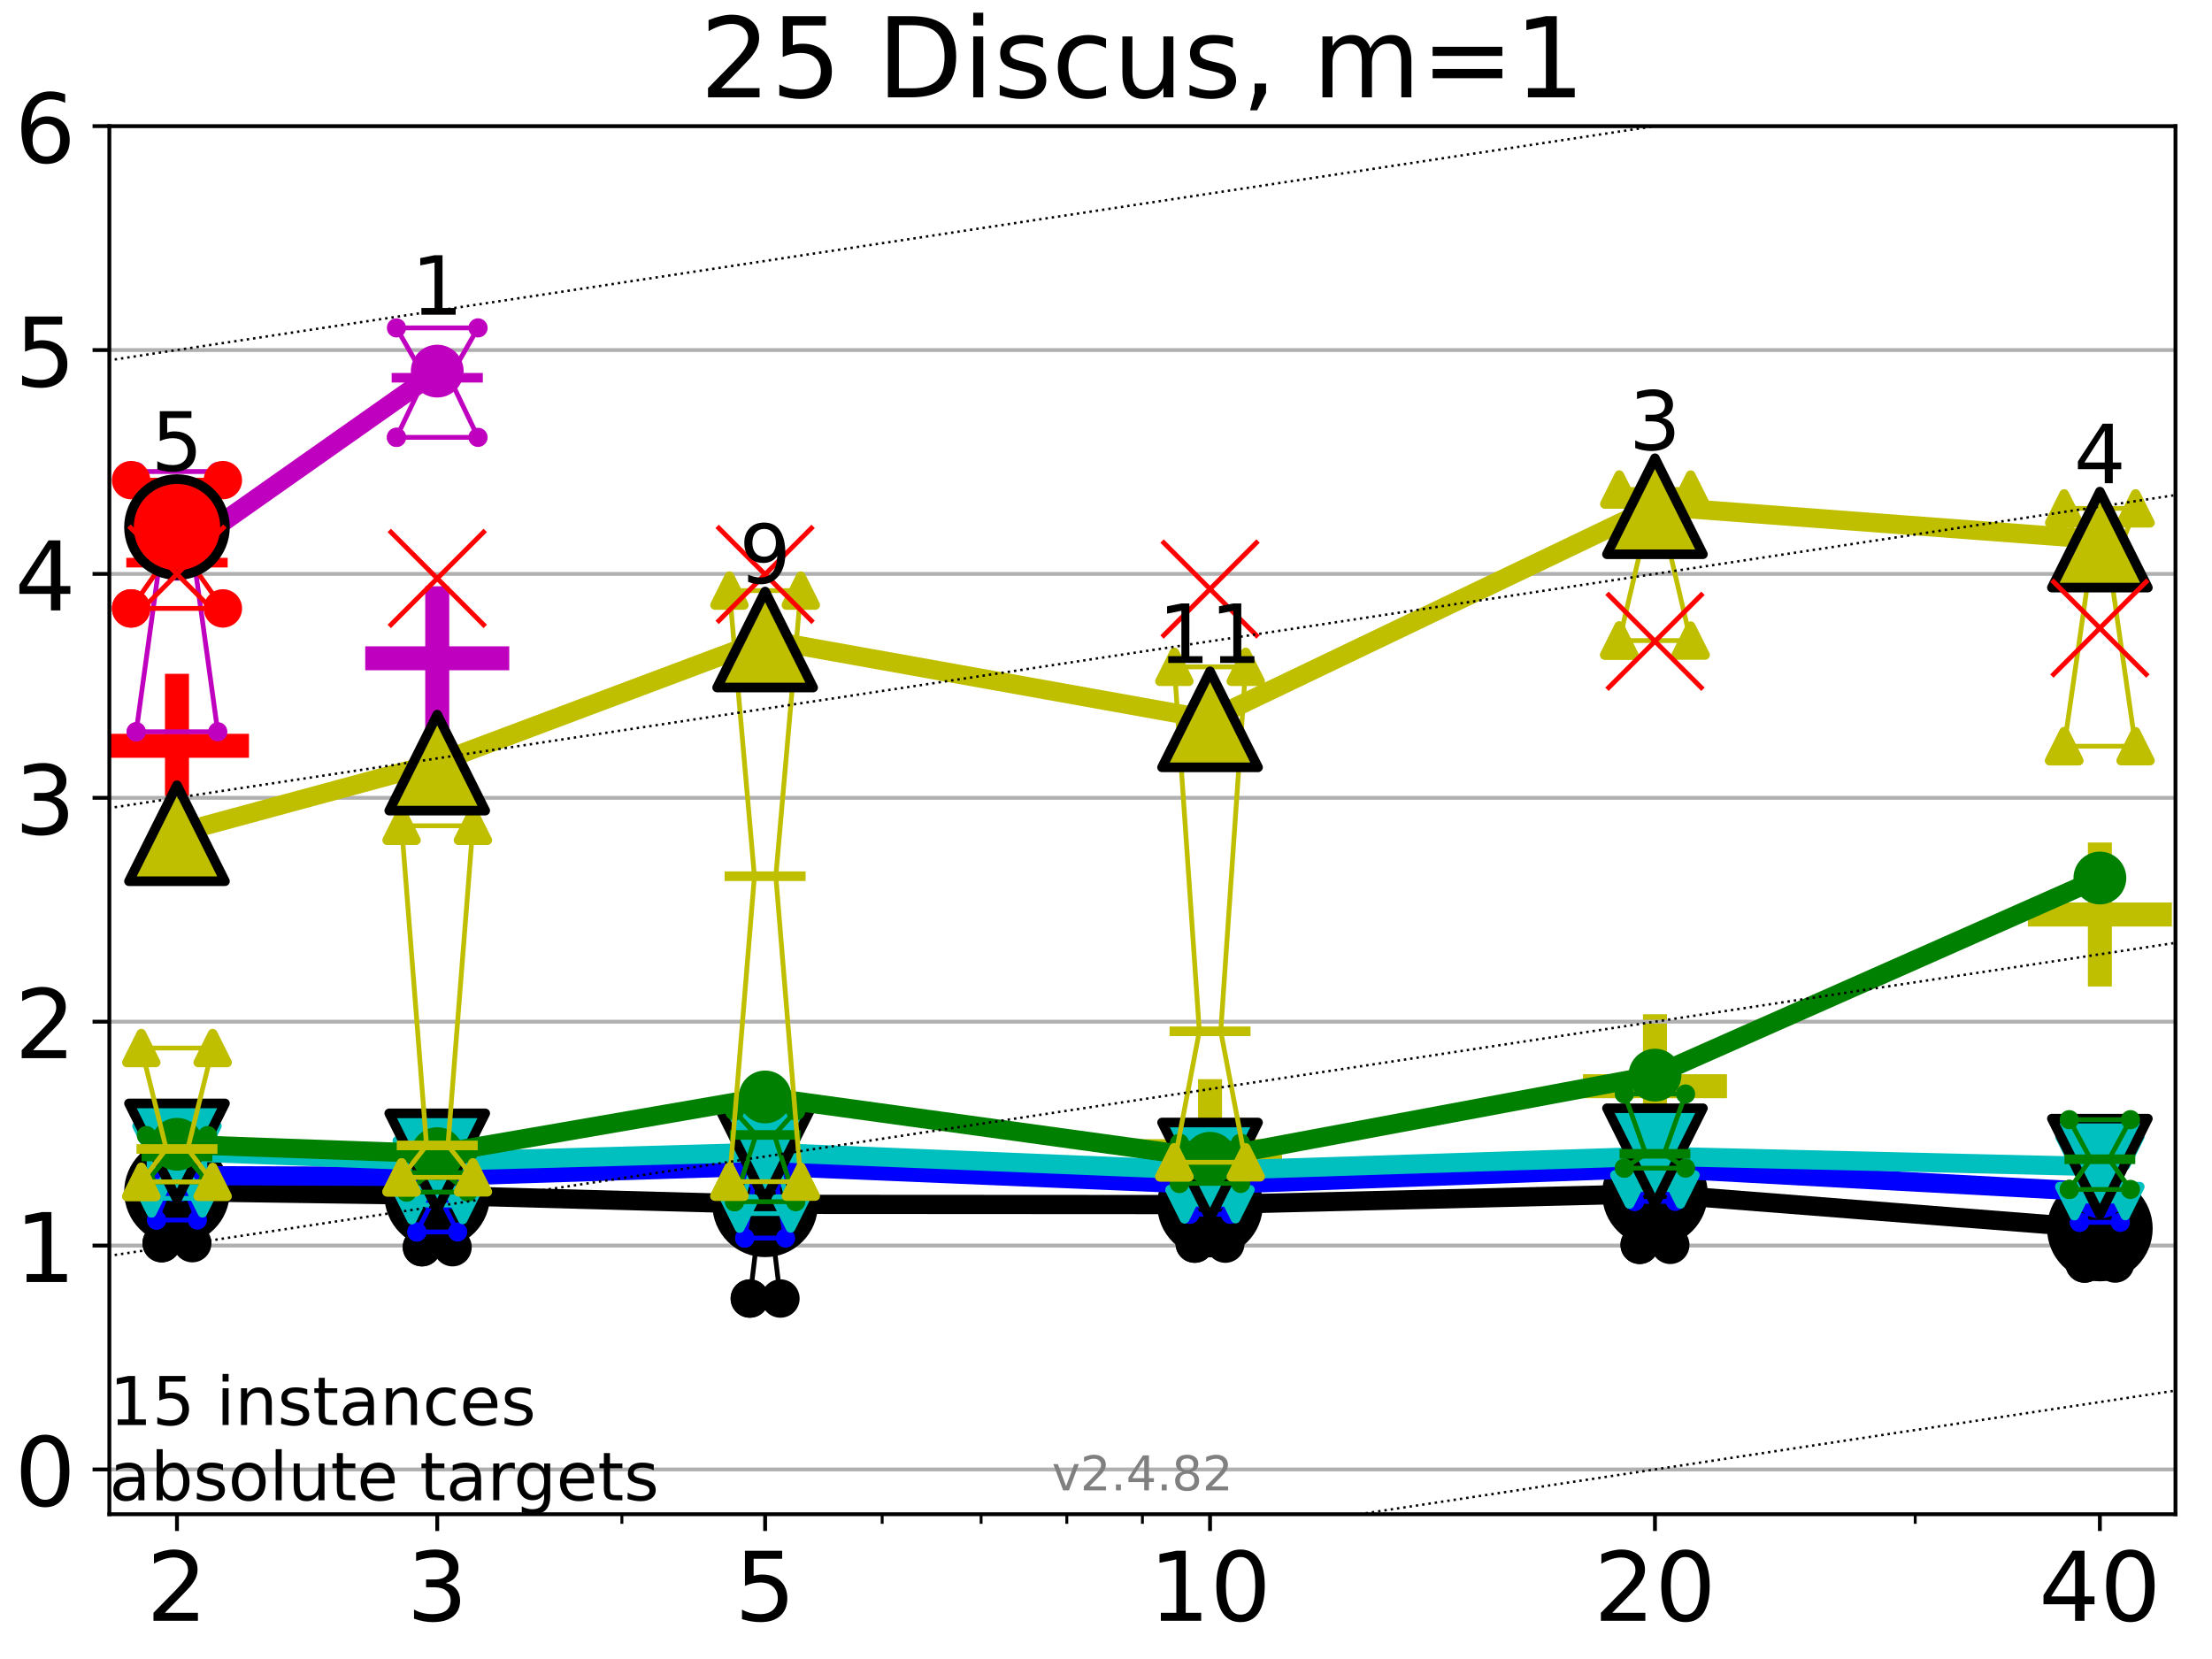 <?xml version="1.0" encoding="utf-8" standalone="no"?>
<!DOCTYPE svg PUBLIC "-//W3C//DTD SVG 1.1//EN"
  "http://www.w3.org/Graphics/SVG/1.1/DTD/svg11.dtd">
<!-- Created with matplotlib (https://matplotlib.org/) -->
<svg height="345.6pt" version="1.1" viewBox="0 0 460.8 345.6" width="460.8pt" xmlns="http://www.w3.org/2000/svg" xmlns:xlink="http://www.w3.org/1999/xlink">
 <defs>
  <style type="text/css">*{stroke-linecap:butt;stroke-linejoin:round;}</style>
 </defs>
 <g id="figure_1">
  <g id="patch_1">
   <path d="M 0 345.6 
L 460.8 345.6 
L 460.8 0 
L 0 0 
z
" style="fill:#ffffff;"/>
  </g>
  <g id="axes_1">
   <g id="patch_2">
    <path d="M 22.78 315.44 
L 453.192 315.44 
L 453.192 26.28 
L 22.78 26.28 
z
" style="fill:#ffffff;"/>
   </g>
   <g id="line2d_1">
    <defs>
     <path d="M -15 0 
L 15 0 
M 0 15 
L 0 -15 
" id="m50cc0ed61e" style="stroke:#bfbf00;stroke-width:5;"/>
    </defs>
    <g clip-path="url(#p27f5c00f91)">
     <use style="fill:#bfbf00;stroke:#bfbf00;stroke-width:5;" x="437.443" xlink:href="#m50cc0ed61e" y="190.509"/>
    </g>
   </g>
   <g id="line2d_2">
    <defs>
     <path d="M -15 0 
L 15 0 
M 0 15 
L 0 -15 
" id="m3a5fb7393d" style="stroke:#bf00bf;stroke-width:5;"/>
    </defs>
    <g clip-path="url(#p27f5c00f91)">
     <use style="fill:#bf00bf;stroke:#bf00bf;stroke-width:5;" x="91.085" xlink:href="#m3a5fb7393d" y="137.135"/>
    </g>
   </g>
   <g id="line2d_3">
    <g clip-path="url(#p27f5c00f91)">
     <use style="fill:#bfbf00;stroke:#bfbf00;stroke-width:5;" x="159.39" xlink:href="#m50cc0ed61e" y="242.428"/>
    </g>
   </g>
   <g id="line2d_4">
    <g clip-path="url(#p27f5c00f91)">
     <use style="fill:#bfbf00;stroke:#bfbf00;stroke-width:5;" x="252.074" xlink:href="#m50cc0ed61e" y="239.81"/>
    </g>
   </g>
   <g id="line2d_5">
    <g clip-path="url(#p27f5c00f91)">
     <use style="fill:#bfbf00;stroke:#bfbf00;stroke-width:5;" x="344.758" xlink:href="#m50cc0ed61e" y="226.276"/>
    </g>
   </g>
   <g id="line2d_6">
    <defs>
     <path d="M -15 0 
L 15 0 
M 0 15 
L 0 -15 
" id="mb14674b29b" style="stroke:#ff0000;stroke-width:5;"/>
    </defs>
    <g clip-path="url(#p27f5c00f91)">
     <use style="fill:#ff0000;stroke:#ff0000;stroke-width:5;" x="36.868" xlink:href="#mb14674b29b" y="155.365"/>
    </g>
   </g>
   <g id="matplotlib.axis_1">
    <g id="xtick_1">
     <g id="line2d_7">
      <defs>
       <path d="M 0 0 
L 0 3.5 
" id="m67b3201da7" style="stroke:#000000;stroke-width:0.8;"/>
      </defs>
      <g>
       <use style="stroke:#000000;stroke-width:0.8;" x="36.868" xlink:href="#m67b3201da7" y="315.44"/>
      </g>
     </g>
     <g id="text_1">
      <!-- 2 -->
      <g transform="translate(30.506 337.637)scale(0.2 -0.2)">
       <defs>
        <path d="M 19.188 8.297 
L 53.609 8.297 
L 53.609 0 
L 7.328 0 
L 7.328 8.297 
Q 12.938 14.109 22.625 23.891 
Q 32.328 33.688 34.812 36.531 
Q 39.547 41.844 41.422 45.531 
Q 43.312 49.219 43.312 52.781 
Q 43.312 58.594 39.234 62.25 
Q 35.156 65.922 28.609 65.922 
Q 23.969 65.922 18.812 64.312 
Q 13.672 62.703 7.812 59.422 
L 7.812 69.391 
Q 13.766 71.781 18.938 73 
Q 24.125 74.219 28.422 74.219 
Q 39.75 74.219 46.484 68.547 
Q 53.219 62.891 53.219 53.422 
Q 53.219 48.922 51.531 44.891 
Q 49.859 40.875 45.406 35.406 
Q 44.188 33.984 37.641 27.219 
Q 31.109 20.453 19.188 8.297 
z
" id="DejaVuSans-50"/>
       </defs>
       <use xlink:href="#DejaVuSans-50"/>
      </g>
     </g>
    </g>
    <g id="xtick_2">
     <g id="line2d_8">
      <g>
       <use style="stroke:#000000;stroke-width:0.8;" x="91.085" xlink:href="#m67b3201da7" y="315.44"/>
      </g>
     </g>
     <g id="text_2">
      <!-- 3 -->
      <g transform="translate(84.723 337.637)scale(0.2 -0.2)">
       <defs>
        <path d="M 40.578 39.312 
Q 47.656 37.797 51.625 33 
Q 55.609 28.219 55.609 21.188 
Q 55.609 10.406 48.188 4.484 
Q 40.766 -1.422 27.094 -1.422 
Q 22.516 -1.422 17.656 -0.516 
Q 12.797 0.391 7.625 2.203 
L 7.625 11.719 
Q 11.719 9.328 16.594 8.109 
Q 21.484 6.891 26.812 6.891 
Q 36.078 6.891 40.938 10.547 
Q 45.797 14.203 45.797 21.188 
Q 45.797 27.641 41.281 31.266 
Q 36.766 34.906 28.719 34.906 
L 20.219 34.906 
L 20.219 43.016 
L 29.109 43.016 
Q 36.375 43.016 40.234 45.922 
Q 44.094 48.828 44.094 54.297 
Q 44.094 59.906 40.109 62.906 
Q 36.141 65.922 28.719 65.922 
Q 24.656 65.922 20.016 65.031 
Q 15.375 64.156 9.812 62.312 
L 9.812 71.094 
Q 15.438 72.656 20.344 73.438 
Q 25.25 74.219 29.594 74.219 
Q 40.828 74.219 47.359 69.109 
Q 53.906 64.016 53.906 55.328 
Q 53.906 49.266 50.438 45.094 
Q 46.969 40.922 40.578 39.312 
z
" id="DejaVuSans-51"/>
       </defs>
       <use xlink:href="#DejaVuSans-51"/>
      </g>
     </g>
    </g>
    <g id="xtick_3">
     <g id="line2d_9">
      <g>
       <use style="stroke:#000000;stroke-width:0.8;" x="159.39" xlink:href="#m67b3201da7" y="315.44"/>
      </g>
     </g>
     <g id="text_3">
      <!-- 5 -->
      <g transform="translate(153.028 337.637)scale(0.2 -0.2)">
       <defs>
        <path d="M 10.797 72.906 
L 49.516 72.906 
L 49.516 64.594 
L 19.828 64.594 
L 19.828 46.734 
Q 21.969 47.469 24.109 47.828 
Q 26.266 48.188 28.422 48.188 
Q 40.625 48.188 47.75 41.5 
Q 54.891 34.812 54.891 23.391 
Q 54.891 11.625 47.562 5.094 
Q 40.234 -1.422 26.906 -1.422 
Q 22.312 -1.422 17.547 -0.641 
Q 12.797 0.141 7.719 1.703 
L 7.719 11.625 
Q 12.109 9.234 16.797 8.062 
Q 21.484 6.891 26.703 6.891 
Q 35.156 6.891 40.078 11.328 
Q 45.016 15.766 45.016 23.391 
Q 45.016 31 40.078 35.438 
Q 35.156 39.891 26.703 39.891 
Q 22.75 39.891 18.812 39.016 
Q 14.891 38.141 10.797 36.281 
z
" id="DejaVuSans-53"/>
       </defs>
       <use xlink:href="#DejaVuSans-53"/>
      </g>
     </g>
    </g>
    <g id="xtick_4">
     <g id="line2d_10">
      <g>
       <use style="stroke:#000000;stroke-width:0.8;" x="252.074" xlink:href="#m67b3201da7" y="315.44"/>
      </g>
     </g>
     <g id="text_4">
      <!-- 10 -->
      <g transform="translate(239.349 337.637)scale(0.2 -0.2)">
       <defs>
        <path d="M 12.406 8.297 
L 28.516 8.297 
L 28.516 63.922 
L 10.984 60.406 
L 10.984 69.391 
L 28.422 72.906 
L 38.281 72.906 
L 38.281 8.297 
L 54.391 8.297 
L 54.391 0 
L 12.406 0 
z
" id="DejaVuSans-49"/>
        <path d="M 31.781 66.406 
Q 24.172 66.406 20.328 58.906 
Q 16.5 51.422 16.5 36.375 
Q 16.5 21.391 20.328 13.891 
Q 24.172 6.391 31.781 6.391 
Q 39.453 6.391 43.281 13.891 
Q 47.125 21.391 47.125 36.375 
Q 47.125 51.422 43.281 58.906 
Q 39.453 66.406 31.781 66.406 
z
M 31.781 74.219 
Q 44.047 74.219 50.516 64.516 
Q 56.984 54.828 56.984 36.375 
Q 56.984 17.969 50.516 8.266 
Q 44.047 -1.422 31.781 -1.422 
Q 19.531 -1.422 13.062 8.266 
Q 6.594 17.969 6.594 36.375 
Q 6.594 54.828 13.062 64.516 
Q 19.531 74.219 31.781 74.219 
z
" id="DejaVuSans-48"/>
       </defs>
       <use xlink:href="#DejaVuSans-49"/>
       <use x="63.623" xlink:href="#DejaVuSans-48"/>
      </g>
     </g>
    </g>
    <g id="xtick_5">
     <g id="line2d_11">
      <g>
       <use style="stroke:#000000;stroke-width:0.8;" x="344.758" xlink:href="#m67b3201da7" y="315.44"/>
      </g>
     </g>
     <g id="text_5">
      <!-- 20 -->
      <g transform="translate(332.033 337.637)scale(0.2 -0.2)">
       <use xlink:href="#DejaVuSans-50"/>
       <use x="63.623" xlink:href="#DejaVuSans-48"/>
      </g>
     </g>
    </g>
    <g id="xtick_6">
     <g id="line2d_12">
      <g>
       <use style="stroke:#000000;stroke-width:0.8;" x="437.443" xlink:href="#m67b3201da7" y="315.44"/>
      </g>
     </g>
     <g id="text_6">
      <!-- 40 -->
      <g transform="translate(424.718 337.637)scale(0.2 -0.2)">
       <defs>
        <path d="M 37.797 64.312 
L 12.891 25.391 
L 37.797 25.391 
z
M 35.203 72.906 
L 47.609 72.906 
L 47.609 25.391 
L 58.016 25.391 
L 58.016 17.188 
L 47.609 17.188 
L 47.609 0 
L 37.797 0 
L 37.797 17.188 
L 4.891 17.188 
L 4.891 26.703 
z
" id="DejaVuSans-52"/>
       </defs>
       <use xlink:href="#DejaVuSans-52"/>
       <use x="63.623" xlink:href="#DejaVuSans-48"/>
      </g>
     </g>
    </g>
    <g id="xtick_7">
     <g id="line2d_13">
      <defs>
       <path d="M 0 0 
L 0 2 
" id="m1225c2f908" style="stroke:#000000;stroke-width:0.6;"/>
      </defs>
      <g>
       <use style="stroke:#000000;stroke-width:0.6;" x="129.552" xlink:href="#m1225c2f908" y="315.44"/>
      </g>
     </g>
    </g>
    <g id="xtick_8">
     <g id="line2d_14">
      <g>
       <use style="stroke:#000000;stroke-width:0.6;" x="183.769" xlink:href="#m1225c2f908" y="315.44"/>
      </g>
     </g>
    </g>
    <g id="xtick_9">
     <g id="line2d_15">
      <g>
       <use style="stroke:#000000;stroke-width:0.6;" x="204.381" xlink:href="#m1225c2f908" y="315.44"/>
      </g>
     </g>
    </g>
    <g id="xtick_10">
     <g id="line2d_16">
      <g>
       <use style="stroke:#000000;stroke-width:0.6;" x="222.237" xlink:href="#m1225c2f908" y="315.44"/>
      </g>
     </g>
    </g>
    <g id="xtick_11">
     <g id="line2d_17">
      <g>
       <use style="stroke:#000000;stroke-width:0.6;" x="237.986" xlink:href="#m1225c2f908" y="315.44"/>
      </g>
     </g>
    </g>
    <g id="xtick_12">
     <g id="line2d_18">
      <g>
       <use style="stroke:#000000;stroke-width:0.6;" x="398.975" xlink:href="#m1225c2f908" y="315.44"/>
      </g>
     </g>
    </g>
   </g>
   <g id="matplotlib.axis_2">
    <g id="ytick_1">
     <g id="line2d_19">
      <path clip-path="url(#p27f5c00f91)" d="M 22.78 306.112 
L 453.192 306.112 
" style="fill:none;stroke:#b0b0b0;stroke-linecap:square;stroke-width:0.8;"/>
     </g>
     <g id="line2d_20">
      <defs>
       <path d="M 0 0 
L -3.5 0 
" id="ma0263dce78" style="stroke:#000000;stroke-width:0.8;"/>
      </defs>
      <g>
       <use style="stroke:#000000;stroke-width:0.8;" x="22.78" xlink:href="#ma0263dce78" y="306.112"/>
      </g>
     </g>
     <g id="text_7">
      <!-- 0 -->
      <g transform="translate(3.055 313.711)scale(0.2 -0.2)">
       <use xlink:href="#DejaVuSans-48"/>
      </g>
     </g>
    </g>
    <g id="ytick_2">
     <g id="line2d_21">
      <path clip-path="url(#p27f5c00f91)" d="M 22.78 259.474 
L 453.192 259.474 
" style="fill:none;stroke:#b0b0b0;stroke-linecap:square;stroke-width:0.8;"/>
     </g>
     <g id="line2d_22">
      <g>
       <use style="stroke:#000000;stroke-width:0.8;" x="22.78" xlink:href="#ma0263dce78" y="259.474"/>
      </g>
     </g>
     <g id="text_8">
      <!-- 1 -->
      <g transform="translate(3.055 267.072)scale(0.2 -0.2)">
       <use xlink:href="#DejaVuSans-49"/>
      </g>
     </g>
    </g>
    <g id="ytick_3">
     <g id="line2d_23">
      <path clip-path="url(#p27f5c00f91)" d="M 22.78 212.835 
L 453.192 212.835 
" style="fill:none;stroke:#b0b0b0;stroke-linecap:square;stroke-width:0.8;"/>
     </g>
     <g id="line2d_24">
      <g>
       <use style="stroke:#000000;stroke-width:0.8;" x="22.78" xlink:href="#ma0263dce78" y="212.835"/>
      </g>
     </g>
     <g id="text_9">
      <!-- 2 -->
      <g transform="translate(3.055 220.433)scale(0.2 -0.2)">
       <use xlink:href="#DejaVuSans-50"/>
      </g>
     </g>
    </g>
    <g id="ytick_4">
     <g id="line2d_25">
      <path clip-path="url(#p27f5c00f91)" d="M 22.78 166.196 
L 453.192 166.196 
" style="fill:none;stroke:#b0b0b0;stroke-linecap:square;stroke-width:0.8;"/>
     </g>
     <g id="line2d_26">
      <g>
       <use style="stroke:#000000;stroke-width:0.8;" x="22.78" xlink:href="#ma0263dce78" y="166.196"/>
      </g>
     </g>
     <g id="text_10">
      <!-- 3 -->
      <g transform="translate(3.055 173.795)scale(0.2 -0.2)">
       <use xlink:href="#DejaVuSans-51"/>
      </g>
     </g>
    </g>
    <g id="ytick_5">
     <g id="line2d_27">
      <path clip-path="url(#p27f5c00f91)" d="M 22.78 119.557 
L 453.192 119.557 
" style="fill:none;stroke:#b0b0b0;stroke-linecap:square;stroke-width:0.8;"/>
     </g>
     <g id="line2d_28">
      <g>
       <use style="stroke:#000000;stroke-width:0.8;" x="22.78" xlink:href="#ma0263dce78" y="119.557"/>
      </g>
     </g>
     <g id="text_11">
      <!-- 4 -->
      <g transform="translate(3.055 127.156)scale(0.2 -0.2)">
       <use xlink:href="#DejaVuSans-52"/>
      </g>
     </g>
    </g>
    <g id="ytick_6">
     <g id="line2d_29">
      <path clip-path="url(#p27f5c00f91)" d="M 22.78 72.919 
L 453.192 72.919 
" style="fill:none;stroke:#b0b0b0;stroke-linecap:square;stroke-width:0.8;"/>
     </g>
     <g id="line2d_30">
      <g>
       <use style="stroke:#000000;stroke-width:0.8;" x="22.78" xlink:href="#ma0263dce78" y="72.919"/>
      </g>
     </g>
     <g id="text_12">
      <!-- 5 -->
      <g transform="translate(3.055 80.517)scale(0.2 -0.2)">
       <use xlink:href="#DejaVuSans-53"/>
      </g>
     </g>
    </g>
    <g id="ytick_7">
     <g id="line2d_31">
      <path clip-path="url(#p27f5c00f91)" d="M 22.78 26.28 
L 453.192 26.28 
" style="fill:none;stroke:#b0b0b0;stroke-linecap:square;stroke-width:0.8;"/>
     </g>
     <g id="line2d_32">
      <g>
       <use style="stroke:#000000;stroke-width:0.8;" x="22.78" xlink:href="#ma0263dce78" y="26.28"/>
      </g>
     </g>
     <g id="text_13">
      <!-- 6 -->
      <g transform="translate(3.055 33.878)scale(0.2 -0.2)">
       <defs>
        <path d="M 33.016 40.375 
Q 26.375 40.375 22.484 35.828 
Q 18.609 31.297 18.609 23.391 
Q 18.609 15.531 22.484 10.953 
Q 26.375 6.391 33.016 6.391 
Q 39.656 6.391 43.531 10.953 
Q 47.406 15.531 47.406 23.391 
Q 47.406 31.297 43.531 35.828 
Q 39.656 40.375 33.016 40.375 
z
M 52.594 71.297 
L 52.594 62.312 
Q 48.875 64.062 45.094 64.984 
Q 41.312 65.922 37.594 65.922 
Q 27.828 65.922 22.672 59.328 
Q 17.531 52.734 16.797 39.406 
Q 19.672 43.656 24.016 45.922 
Q 28.375 48.188 33.594 48.188 
Q 44.578 48.188 50.953 41.516 
Q 57.328 34.859 57.328 23.391 
Q 57.328 12.156 50.688 5.359 
Q 44.047 -1.422 33.016 -1.422 
Q 20.359 -1.422 13.672 8.266 
Q 6.984 17.969 6.984 36.375 
Q 6.984 53.656 15.188 63.938 
Q 23.391 74.219 37.203 74.219 
Q 40.922 74.219 44.703 73.484 
Q 48.484 72.75 52.594 71.297 
z
" id="DejaVuSans-54"/>
       </defs>
       <use xlink:href="#DejaVuSans-54"/>
      </g>
     </g>
    </g>
   </g>
   <g id="line2d_33">
    <path clip-path="url(#p27f5c00f91)" d="M 33.682 258.973 
L 35.912 247.568 
L 33.682 245.689 
L 40.054 245.689 
L 37.824 247.568 
L 40.054 258.973 
L 33.682 258.973 
" style="fill:none;stroke:#000000;stroke-linecap:square;"/>
   </g>
   <g id="line2d_34">
    <path clip-path="url(#p27f5c00f91)" d="M 33.682 258.973 
L 40.054 258.973 
L 40.054 245.689 
L 33.682 245.689 
L 33.682 258.973 
" style="fill:none;"/>
    <defs>
     <path d="M 0 3 
C 0.796 3 1.559 2.684 2.121 2.121 
C 2.684 1.559 3 0.796 3 0 
C 3 -0.796 2.684 -1.559 2.121 -2.121 
C 1.559 -2.684 0.796 -3 0 -3 
C -0.796 -3 -1.559 -2.684 -2.121 -2.121 
C -2.684 -1.559 -3 -0.796 -3 0 
C -3 0.796 -2.684 1.559 -2.121 2.121 
C -1.559 2.684 -0.796 3 0 3 
z
" id="me18b4156ad" style="stroke:#000000;stroke-width:2;"/>
    </defs>
    <g clip-path="url(#p27f5c00f91)">
     <use style="stroke:#000000;stroke-width:2;" x="33.682" xlink:href="#me18b4156ad" y="258.973"/>
     <use style="stroke:#000000;stroke-width:2;" x="40.054" xlink:href="#me18b4156ad" y="258.973"/>
     <use style="stroke:#000000;stroke-width:2;" x="40.054" xlink:href="#me18b4156ad" y="245.689"/>
     <use style="stroke:#000000;stroke-width:2;" x="33.682" xlink:href="#me18b4156ad" y="245.689"/>
     <use style="stroke:#000000;stroke-width:2;" x="33.682" xlink:href="#me18b4156ad" y="258.973"/>
    </g>
   </g>
   <g id="line2d_35">
    <path clip-path="url(#p27f5c00f91)" d="M 33.682 247.568 
L 40.054 247.568 
" style="fill:none;stroke:#000000;stroke-linecap:square;stroke-width:2;"/>
   </g>
   <g id="line2d_36">
    <path clip-path="url(#p27f5c00f91)" d="M 87.899 259.814 
L 90.129 255.781 
L 87.899 244.127 
L 94.271 244.127 
L 92.041 255.781 
L 94.271 259.814 
L 87.899 259.814 
" style="fill:none;stroke:#000000;stroke-linecap:square;"/>
   </g>
   <g id="line2d_37">
    <path clip-path="url(#p27f5c00f91)" d="M 87.899 259.814 
L 94.271 259.814 
L 94.271 244.127 
L 87.899 244.127 
L 87.899 259.814 
" style="fill:none;"/>
    <g clip-path="url(#p27f5c00f91)">
     <use style="stroke:#000000;stroke-width:2;" x="87.899" xlink:href="#me18b4156ad" y="259.814"/>
     <use style="stroke:#000000;stroke-width:2;" x="94.271" xlink:href="#me18b4156ad" y="259.814"/>
     <use style="stroke:#000000;stroke-width:2;" x="94.271" xlink:href="#me18b4156ad" y="244.127"/>
     <use style="stroke:#000000;stroke-width:2;" x="87.899" xlink:href="#me18b4156ad" y="244.127"/>
     <use style="stroke:#000000;stroke-width:2;" x="87.899" xlink:href="#me18b4156ad" y="259.814"/>
    </g>
   </g>
   <g id="line2d_38">
    <path clip-path="url(#p27f5c00f91)" d="M 87.899 255.781 
L 94.271 255.781 
" style="fill:none;stroke:#000000;stroke-linecap:square;stroke-width:2;"/>
   </g>
   <g id="line2d_39">
    <path clip-path="url(#p27f5c00f91)" d="M 156.204 270.507 
L 158.434 252.088 
L 156.204 244.158 
L 162.576 244.158 
L 160.346 252.088 
L 162.576 270.507 
L 156.204 270.507 
" style="fill:none;stroke:#000000;stroke-linecap:square;"/>
   </g>
   <g id="line2d_40">
    <path clip-path="url(#p27f5c00f91)" d="M 156.204 270.507 
L 162.576 270.507 
L 162.576 244.158 
L 156.204 244.158 
L 156.204 270.507 
" style="fill:none;"/>
    <g clip-path="url(#p27f5c00f91)">
     <use style="stroke:#000000;stroke-width:2;" x="156.204" xlink:href="#me18b4156ad" y="270.507"/>
     <use style="stroke:#000000;stroke-width:2;" x="162.576" xlink:href="#me18b4156ad" y="270.507"/>
     <use style="stroke:#000000;stroke-width:2;" x="162.576" xlink:href="#me18b4156ad" y="244.158"/>
     <use style="stroke:#000000;stroke-width:2;" x="156.204" xlink:href="#me18b4156ad" y="244.158"/>
     <use style="stroke:#000000;stroke-width:2;" x="156.204" xlink:href="#me18b4156ad" y="270.507"/>
    </g>
   </g>
   <g id="line2d_41">
    <path clip-path="url(#p27f5c00f91)" d="M 156.204 252.088 
L 162.576 252.088 
" style="fill:none;stroke:#000000;stroke-linecap:square;stroke-width:2;"/>
   </g>
   <g id="line2d_42">
    <path clip-path="url(#p27f5c00f91)" d="M 248.888 259.072 
L 251.118 252.658 
L 248.888 244.542 
L 255.26 244.542 
L 253.03 252.658 
L 255.26 259.072 
L 248.888 259.072 
" style="fill:none;stroke:#000000;stroke-linecap:square;"/>
   </g>
   <g id="line2d_43">
    <path clip-path="url(#p27f5c00f91)" d="M 248.888 259.072 
L 255.26 259.072 
L 255.26 244.542 
L 248.888 244.542 
L 248.888 259.072 
" style="fill:none;"/>
    <g clip-path="url(#p27f5c00f91)">
     <use style="stroke:#000000;stroke-width:2;" x="248.888" xlink:href="#me18b4156ad" y="259.072"/>
     <use style="stroke:#000000;stroke-width:2;" x="255.26" xlink:href="#me18b4156ad" y="259.072"/>
     <use style="stroke:#000000;stroke-width:2;" x="255.26" xlink:href="#me18b4156ad" y="244.542"/>
     <use style="stroke:#000000;stroke-width:2;" x="248.888" xlink:href="#me18b4156ad" y="244.542"/>
     <use style="stroke:#000000;stroke-width:2;" x="248.888" xlink:href="#me18b4156ad" y="259.072"/>
    </g>
   </g>
   <g id="line2d_44">
    <path clip-path="url(#p27f5c00f91)" d="M 248.888 252.658 
L 255.26 252.658 
" style="fill:none;stroke:#000000;stroke-linecap:square;stroke-width:2;"/>
   </g>
   <g id="line2d_45">
    <path clip-path="url(#p27f5c00f91)" d="M 341.572 259.322 
L 343.803 247.233 
L 341.572 242.428 
L 347.945 242.428 
L 345.714 247.233 
L 347.945 259.322 
L 341.572 259.322 
" style="fill:none;stroke:#000000;stroke-linecap:square;"/>
   </g>
   <g id="line2d_46">
    <path clip-path="url(#p27f5c00f91)" d="M 341.572 259.322 
L 347.945 259.322 
L 347.945 242.428 
L 341.572 242.428 
L 341.572 259.322 
" style="fill:none;"/>
    <g clip-path="url(#p27f5c00f91)">
     <use style="stroke:#000000;stroke-width:2;" x="341.572" xlink:href="#me18b4156ad" y="259.322"/>
     <use style="stroke:#000000;stroke-width:2;" x="347.945" xlink:href="#me18b4156ad" y="259.322"/>
     <use style="stroke:#000000;stroke-width:2;" x="347.945" xlink:href="#me18b4156ad" y="242.428"/>
     <use style="stroke:#000000;stroke-width:2;" x="341.572" xlink:href="#me18b4156ad" y="242.428"/>
     <use style="stroke:#000000;stroke-width:2;" x="341.572" xlink:href="#me18b4156ad" y="259.322"/>
    </g>
   </g>
   <g id="line2d_47">
    <path clip-path="url(#p27f5c00f91)" d="M 341.572 247.233 
L 347.945 247.233 
" style="fill:none;stroke:#000000;stroke-linecap:square;stroke-width:2;"/>
   </g>
   <g id="line2d_48">
    <path clip-path="url(#p27f5c00f91)" d="M 434.257 263.217 
L 436.487 258.293 
L 434.257 251.808 
L 440.629 251.808 
L 438.398 258.293 
L 440.629 263.217 
L 434.257 263.217 
" style="fill:none;stroke:#000000;stroke-linecap:square;"/>
   </g>
   <g id="line2d_49">
    <path clip-path="url(#p27f5c00f91)" d="M 434.257 263.217 
L 440.629 263.217 
L 440.629 251.808 
L 434.257 251.808 
L 434.257 263.217 
" style="fill:none;"/>
    <g clip-path="url(#p27f5c00f91)">
     <use style="stroke:#000000;stroke-width:2;" x="434.257" xlink:href="#me18b4156ad" y="263.217"/>
     <use style="stroke:#000000;stroke-width:2;" x="440.629" xlink:href="#me18b4156ad" y="263.217"/>
     <use style="stroke:#000000;stroke-width:2;" x="440.629" xlink:href="#me18b4156ad" y="251.808"/>
     <use style="stroke:#000000;stroke-width:2;" x="434.257" xlink:href="#me18b4156ad" y="251.808"/>
     <use style="stroke:#000000;stroke-width:2;" x="434.257" xlink:href="#me18b4156ad" y="263.217"/>
    </g>
   </g>
   <g id="line2d_50">
    <path clip-path="url(#p27f5c00f91)" d="M 434.257 258.293 
L 440.629 258.293 
" style="fill:none;stroke:#000000;stroke-linecap:square;stroke-width:2;"/>
   </g>
   <g id="line2d_51">
    <path clip-path="url(#p27f5c00f91)" d="M 36.868 248.255 
L 91.085 249.019 
" style="fill:none;stroke:#000000;stroke-linecap:square;stroke-width:4;"/>
   </g>
   <g id="line2d_52">
    <path clip-path="url(#p27f5c00f91)" d="M 91.085 249.019 
L 159.39 250.886 
" style="fill:none;stroke:#000000;stroke-linecap:square;stroke-width:4;"/>
   </g>
   <g id="line2d_53">
    <path clip-path="url(#p27f5c00f91)" d="M 159.39 250.886 
L 252.074 250.939 
" style="fill:none;stroke:#000000;stroke-linecap:square;stroke-width:4;"/>
   </g>
   <g id="line2d_54">
    <path clip-path="url(#p27f5c00f91)" d="M 252.074 250.939 
L 344.758 248.67 
" style="fill:none;stroke:#000000;stroke-linecap:square;stroke-width:4;"/>
   </g>
   <g id="line2d_55">
    <path clip-path="url(#p27f5c00f91)" d="M 344.758 248.67 
L 437.443 255.927 
" style="fill:none;stroke:#000000;stroke-linecap:square;stroke-width:4;"/>
   </g>
   <g id="line2d_56">
    <path clip-path="url(#p27f5c00f91)" d="M 36.868 248.255 
L 91.085 249.019 
L 159.39 250.886 
L 252.074 250.939 
L 344.758 248.67 
L 437.443 255.927 
" style="fill:none;"/>
    <defs>
     <path d="M 0 10 
C 2.652 10 5.196 8.946 7.071 7.071 
C 8.946 5.196 10 2.652 10 0 
C 10 -2.652 8.946 -5.196 7.071 -7.071 
C 5.196 -8.946 2.652 -10 0 -10 
C -2.652 -10 -5.196 -8.946 -7.071 -7.071 
C -8.946 -5.196 -10 -2.652 -10 0 
C -10 2.652 -8.946 5.196 -7.071 7.071 
C -5.196 8.946 -2.652 10 0 10 
z
" id="m684a55cc0c" style="stroke:#000000;stroke-width:2;"/>
    </defs>
    <g clip-path="url(#p27f5c00f91)">
     <use style="stroke:#000000;stroke-width:2;" x="36.868" xlink:href="#m684a55cc0c" y="248.255"/>
     <use style="stroke:#000000;stroke-width:2;" x="91.085" xlink:href="#m684a55cc0c" y="249.019"/>
     <use style="stroke:#000000;stroke-width:2;" x="159.39" xlink:href="#m684a55cc0c" y="250.886"/>
     <use style="stroke:#000000;stroke-width:2;" x="252.074" xlink:href="#m684a55cc0c" y="250.939"/>
     <use style="stroke:#000000;stroke-width:2;" x="344.758" xlink:href="#m684a55cc0c" y="248.67"/>
     <use style="stroke:#000000;stroke-width:2;" x="437.443" xlink:href="#m684a55cc0c" y="255.927"/>
    </g>
   </g>
   <g id="line2d_57">
    <path clip-path="url(#p27f5c00f91)" d="M 32.62 254.159 
L 35.594 246.473 
L 32.62 239.734 
L 41.116 239.734 
L 38.143 246.473 
L 41.116 254.159 
L 32.62 254.159 
" style="fill:none;stroke:#0000ff;stroke-linecap:square;"/>
   </g>
   <g id="line2d_58">
    <path clip-path="url(#p27f5c00f91)" d="M 32.62 254.159 
L 41.116 254.159 
L 41.116 239.734 
L 32.62 239.734 
L 32.62 254.159 
" style="fill:none;"/>
    <defs>
     <path d="M 0 1.5 
C 0.398 1.5 0.779 1.342 1.061 1.061 
C 1.342 0.779 1.5 0.398 1.5 0 
C 1.5 -0.398 1.342 -0.779 1.061 -1.061 
C 0.779 -1.342 0.398 -1.5 0 -1.5 
C -0.398 -1.5 -0.779 -1.342 -1.061 -1.061 
C -1.342 -0.779 -1.5 -0.398 -1.5 0 
C -1.5 0.398 -1.342 0.779 -1.061 1.061 
C -0.779 1.342 -0.398 1.5 0 1.5 
z
" id="mf8a31f017f" style="stroke:#0000ff;"/>
    </defs>
    <g clip-path="url(#p27f5c00f91)">
     <use style="fill:#0000ff;stroke:#0000ff;" x="32.62" xlink:href="#mf8a31f017f" y="254.159"/>
     <use style="fill:#0000ff;stroke:#0000ff;" x="41.116" xlink:href="#mf8a31f017f" y="254.159"/>
     <use style="fill:#0000ff;stroke:#0000ff;" x="41.116" xlink:href="#mf8a31f017f" y="239.734"/>
     <use style="fill:#0000ff;stroke:#0000ff;" x="32.62" xlink:href="#mf8a31f017f" y="239.734"/>
     <use style="fill:#0000ff;stroke:#0000ff;" x="32.62" xlink:href="#mf8a31f017f" y="254.159"/>
    </g>
   </g>
   <g id="line2d_59">
    <path clip-path="url(#p27f5c00f91)" d="M 32.62 246.473 
L 41.116 246.473 
" style="fill:none;stroke:#0000ff;stroke-linecap:square;stroke-width:2;"/>
   </g>
   <g id="line2d_60">
    <path clip-path="url(#p27f5c00f91)" d="M 86.837 256.643 
L 89.811 250.816 
L 86.837 241.186 
L 95.333 241.186 
L 92.359 250.816 
L 95.333 256.643 
L 86.837 256.643 
" style="fill:none;stroke:#0000ff;stroke-linecap:square;"/>
   </g>
   <g id="line2d_61">
    <path clip-path="url(#p27f5c00f91)" d="M 86.837 256.643 
L 95.333 256.643 
L 95.333 241.186 
L 86.837 241.186 
L 86.837 256.643 
" style="fill:none;"/>
    <g clip-path="url(#p27f5c00f91)">
     <use style="fill:#0000ff;stroke:#0000ff;" x="86.837" xlink:href="#mf8a31f017f" y="256.643"/>
     <use style="fill:#0000ff;stroke:#0000ff;" x="95.333" xlink:href="#mf8a31f017f" y="256.643"/>
     <use style="fill:#0000ff;stroke:#0000ff;" x="95.333" xlink:href="#mf8a31f017f" y="241.186"/>
     <use style="fill:#0000ff;stroke:#0000ff;" x="86.837" xlink:href="#mf8a31f017f" y="241.186"/>
     <use style="fill:#0000ff;stroke:#0000ff;" x="86.837" xlink:href="#mf8a31f017f" y="256.643"/>
    </g>
   </g>
   <g id="line2d_62">
    <path clip-path="url(#p27f5c00f91)" d="M 86.837 250.816 
L 95.333 250.816 
" style="fill:none;stroke:#0000ff;stroke-linecap:square;stroke-width:2;"/>
   </g>
   <g id="line2d_63">
    <path clip-path="url(#p27f5c00f91)" d="M 155.142 257.915 
L 158.116 239.81 
L 155.142 235.352 
L 163.638 235.352 
L 160.665 239.81 
L 163.638 257.915 
L 155.142 257.915 
" style="fill:none;stroke:#0000ff;stroke-linecap:square;"/>
   </g>
   <g id="line2d_64">
    <path clip-path="url(#p27f5c00f91)" d="M 155.142 257.915 
L 163.638 257.915 
L 163.638 235.352 
L 155.142 235.352 
L 155.142 257.915 
" style="fill:none;"/>
    <g clip-path="url(#p27f5c00f91)">
     <use style="fill:#0000ff;stroke:#0000ff;" x="155.142" xlink:href="#mf8a31f017f" y="257.915"/>
     <use style="fill:#0000ff;stroke:#0000ff;" x="163.638" xlink:href="#mf8a31f017f" y="257.915"/>
     <use style="fill:#0000ff;stroke:#0000ff;" x="163.638" xlink:href="#mf8a31f017f" y="235.352"/>
     <use style="fill:#0000ff;stroke:#0000ff;" x="155.142" xlink:href="#mf8a31f017f" y="235.352"/>
     <use style="fill:#0000ff;stroke:#0000ff;" x="155.142" xlink:href="#mf8a31f017f" y="257.915"/>
    </g>
   </g>
   <g id="line2d_65">
    <path clip-path="url(#p27f5c00f91)" d="M 155.142 239.81 
L 163.638 239.81 
" style="fill:none;stroke:#0000ff;stroke-linecap:square;stroke-width:2;"/>
   </g>
   <g id="line2d_66">
    <path clip-path="url(#p27f5c00f91)" d="M 247.826 252.95 
L 250.8 249.208 
L 247.826 243.003 
L 256.322 243.003 
L 253.349 249.208 
L 256.322 252.95 
L 247.826 252.95 
" style="fill:none;stroke:#0000ff;stroke-linecap:square;"/>
   </g>
   <g id="line2d_67">
    <path clip-path="url(#p27f5c00f91)" d="M 247.826 252.95 
L 256.322 252.95 
L 256.322 243.003 
L 247.826 243.003 
L 247.826 252.95 
" style="fill:none;"/>
    <g clip-path="url(#p27f5c00f91)">
     <use style="fill:#0000ff;stroke:#0000ff;" x="247.826" xlink:href="#mf8a31f017f" y="252.95"/>
     <use style="fill:#0000ff;stroke:#0000ff;" x="256.322" xlink:href="#mf8a31f017f" y="252.95"/>
     <use style="fill:#0000ff;stroke:#0000ff;" x="256.322" xlink:href="#mf8a31f017f" y="243.003"/>
     <use style="fill:#0000ff;stroke:#0000ff;" x="247.826" xlink:href="#mf8a31f017f" y="243.003"/>
     <use style="fill:#0000ff;stroke:#0000ff;" x="247.826" xlink:href="#mf8a31f017f" y="252.95"/>
    </g>
   </g>
   <g id="line2d_68">
    <path clip-path="url(#p27f5c00f91)" d="M 247.826 249.208 
L 256.322 249.208 
" style="fill:none;stroke:#0000ff;stroke-linecap:square;stroke-width:2;"/>
   </g>
   <g id="line2d_69">
    <path clip-path="url(#p27f5c00f91)" d="M 340.51 250.273 
L 343.484 247.123 
L 340.51 237.323 
L 349.007 237.323 
L 346.033 247.123 
L 349.007 250.273 
L 340.51 250.273 
" style="fill:none;stroke:#0000ff;stroke-linecap:square;"/>
   </g>
   <g id="line2d_70">
    <path clip-path="url(#p27f5c00f91)" d="M 340.51 250.273 
L 349.007 250.273 
L 349.007 237.323 
L 340.51 237.323 
L 340.51 250.273 
" style="fill:none;"/>
    <g clip-path="url(#p27f5c00f91)">
     <use style="fill:#0000ff;stroke:#0000ff;" x="340.51" xlink:href="#mf8a31f017f" y="250.273"/>
     <use style="fill:#0000ff;stroke:#0000ff;" x="349.007" xlink:href="#mf8a31f017f" y="250.273"/>
     <use style="fill:#0000ff;stroke:#0000ff;" x="349.007" xlink:href="#mf8a31f017f" y="237.323"/>
     <use style="fill:#0000ff;stroke:#0000ff;" x="340.51" xlink:href="#mf8a31f017f" y="237.323"/>
     <use style="fill:#0000ff;stroke:#0000ff;" x="340.51" xlink:href="#mf8a31f017f" y="250.273"/>
    </g>
   </g>
   <g id="line2d_71">
    <path clip-path="url(#p27f5c00f91)" d="M 340.51 247.123 
L 349.007 247.123 
" style="fill:none;stroke:#0000ff;stroke-linecap:square;stroke-width:2;"/>
   </g>
   <g id="line2d_72">
    <path clip-path="url(#p27f5c00f91)" d="M 433.195 254.632 
L 436.168 251.396 
L 433.195 248.474 
L 441.691 248.474 
L 438.717 251.396 
L 441.691 254.632 
L 433.195 254.632 
" style="fill:none;stroke:#0000ff;stroke-linecap:square;"/>
   </g>
   <g id="line2d_73">
    <path clip-path="url(#p27f5c00f91)" d="M 433.195 254.632 
L 441.691 254.632 
L 441.691 248.474 
L 433.195 248.474 
L 433.195 254.632 
" style="fill:none;"/>
    <g clip-path="url(#p27f5c00f91)">
     <use style="fill:#0000ff;stroke:#0000ff;" x="433.195" xlink:href="#mf8a31f017f" y="254.632"/>
     <use style="fill:#0000ff;stroke:#0000ff;" x="441.691" xlink:href="#mf8a31f017f" y="254.632"/>
     <use style="fill:#0000ff;stroke:#0000ff;" x="441.691" xlink:href="#mf8a31f017f" y="248.474"/>
     <use style="fill:#0000ff;stroke:#0000ff;" x="433.195" xlink:href="#mf8a31f017f" y="248.474"/>
     <use style="fill:#0000ff;stroke:#0000ff;" x="433.195" xlink:href="#mf8a31f017f" y="254.632"/>
    </g>
   </g>
   <g id="line2d_74">
    <path clip-path="url(#p27f5c00f91)" d="M 433.195 251.396 
L 441.691 251.396 
" style="fill:none;stroke:#0000ff;stroke-linecap:square;stroke-width:2;"/>
   </g>
   <g id="line2d_75">
    <path clip-path="url(#p27f5c00f91)" d="M 36.868 244.901 
L 91.085 245.077 
" style="fill:none;stroke:#0000ff;stroke-linecap:square;stroke-width:4;"/>
   </g>
   <g id="line2d_76">
    <path clip-path="url(#p27f5c00f91)" d="M 91.085 245.077 
L 159.39 242.923 
" style="fill:none;stroke:#0000ff;stroke-linecap:square;stroke-width:4;"/>
   </g>
   <g id="line2d_77">
    <path clip-path="url(#p27f5c00f91)" d="M 159.39 242.923 
L 252.074 246.788 
" style="fill:none;stroke:#0000ff;stroke-linecap:square;stroke-width:4;"/>
   </g>
   <g id="line2d_78">
    <path clip-path="url(#p27f5c00f91)" d="M 252.074 246.788 
L 344.758 243.344 
" style="fill:none;stroke:#0000ff;stroke-linecap:square;stroke-width:4;"/>
   </g>
   <g id="line2d_79">
    <path clip-path="url(#p27f5c00f91)" d="M 344.758 243.344 
L 437.443 248.309 
" style="fill:none;stroke:#0000ff;stroke-linecap:square;stroke-width:4;"/>
   </g>
   <g id="line2d_80">
    <path clip-path="url(#p27f5c00f91)" d="M 36.868 244.901 
L 91.085 245.077 
L 159.39 242.923 
L 252.074 246.788 
L 344.758 243.344 
L 437.443 248.309 
" style="fill:none;"/>
    <defs>
     <path d="M 0 5 
C 1.326 5 2.598 4.473 3.536 3.536 
C 4.473 2.598 5 1.326 5 0 
C 5 -1.326 4.473 -2.598 3.536 -3.536 
C 2.598 -4.473 1.326 -5 0 -5 
C -1.326 -5 -2.598 -4.473 -3.536 -3.536 
C -4.473 -2.598 -5 -1.326 -5 0 
C -5 1.326 -4.473 2.598 -3.536 3.536 
C -2.598 4.473 -1.326 5 0 5 
z
" id="mf8aca53a54" style="stroke:#0000ff;"/>
    </defs>
    <g clip-path="url(#p27f5c00f91)">
     <use style="fill:#0000ff;stroke:#0000ff;" x="36.868" xlink:href="#mf8aca53a54" y="244.901"/>
     <use style="fill:#0000ff;stroke:#0000ff;" x="91.085" xlink:href="#mf8aca53a54" y="245.077"/>
     <use style="fill:#0000ff;stroke:#0000ff;" x="159.39" xlink:href="#mf8aca53a54" y="242.923"/>
     <use style="fill:#0000ff;stroke:#0000ff;" x="252.074" xlink:href="#mf8aca53a54" y="246.788"/>
     <use style="fill:#0000ff;stroke:#0000ff;" x="344.758" xlink:href="#mf8aca53a54" y="243.344"/>
     <use style="fill:#0000ff;stroke:#0000ff;" x="437.443" xlink:href="#mf8aca53a54" y="248.309"/>
    </g>
   </g>
   <g id="line2d_81">
    <path clip-path="url(#p27f5c00f91)" d="M 31.558 249.64 
L 35.275 242.603 
L 31.558 237.562 
L 42.178 237.562 
L 38.461 242.603 
L 42.178 249.64 
L 31.558 249.64 
" style="fill:none;stroke:#00bfbf;stroke-linecap:square;"/>
   </g>
   <g id="line2d_82">
    <path clip-path="url(#p27f5c00f91)" d="M 31.558 249.64 
L 42.178 249.64 
L 42.178 237.562 
L 31.558 237.562 
L 31.558 249.64 
" style="fill:none;"/>
    <defs>
     <path d="M -0 3 
L 3 -3 
L -3 -3 
z
" id="m3af479d155" style="stroke:#00bfbf;stroke-linejoin:miter;stroke-width:2;"/>
    </defs>
    <g clip-path="url(#p27f5c00f91)">
     <use style="fill:#00bfbf;stroke:#00bfbf;stroke-linejoin:miter;stroke-width:2;" x="31.558" xlink:href="#m3af479d155" y="249.64"/>
     <use style="fill:#00bfbf;stroke:#00bfbf;stroke-linejoin:miter;stroke-width:2;" x="42.178" xlink:href="#m3af479d155" y="249.64"/>
     <use style="fill:#00bfbf;stroke:#00bfbf;stroke-linejoin:miter;stroke-width:2;" x="42.178" xlink:href="#m3af479d155" y="237.562"/>
     <use style="fill:#00bfbf;stroke:#00bfbf;stroke-linejoin:miter;stroke-width:2;" x="31.558" xlink:href="#m3af479d155" y="237.562"/>
     <use style="fill:#00bfbf;stroke:#00bfbf;stroke-linejoin:miter;stroke-width:2;" x="31.558" xlink:href="#m3af479d155" y="249.64"/>
    </g>
   </g>
   <g id="line2d_83">
    <path clip-path="url(#p27f5c00f91)" d="M 31.558 242.603 
L 42.178 242.603 
" style="fill:none;stroke:#00bfbf;stroke-linecap:square;stroke-width:2;"/>
   </g>
   <g id="line2d_84">
    <path clip-path="url(#p27f5c00f91)" d="M 85.775 251.037 
L 89.492 244.77 
L 85.775 240.646 
L 96.395 240.646 
L 92.678 244.77 
L 96.395 251.037 
L 85.775 251.037 
" style="fill:none;stroke:#00bfbf;stroke-linecap:square;"/>
   </g>
   <g id="line2d_85">
    <path clip-path="url(#p27f5c00f91)" d="M 85.775 251.037 
L 96.395 251.037 
L 96.395 240.646 
L 85.775 240.646 
L 85.775 251.037 
" style="fill:none;"/>
    <g clip-path="url(#p27f5c00f91)">
     <use style="fill:#00bfbf;stroke:#00bfbf;stroke-linejoin:miter;stroke-width:2;" x="85.775" xlink:href="#m3af479d155" y="251.037"/>
     <use style="fill:#00bfbf;stroke:#00bfbf;stroke-linejoin:miter;stroke-width:2;" x="96.395" xlink:href="#m3af479d155" y="251.037"/>
     <use style="fill:#00bfbf;stroke:#00bfbf;stroke-linejoin:miter;stroke-width:2;" x="96.395" xlink:href="#m3af479d155" y="240.646"/>
     <use style="fill:#00bfbf;stroke:#00bfbf;stroke-linejoin:miter;stroke-width:2;" x="85.775" xlink:href="#m3af479d155" y="240.646"/>
     <use style="fill:#00bfbf;stroke:#00bfbf;stroke-linejoin:miter;stroke-width:2;" x="85.775" xlink:href="#m3af479d155" y="251.037"/>
    </g>
   </g>
   <g id="line2d_86">
    <path clip-path="url(#p27f5c00f91)" d="M 85.775 244.77 
L 96.395 244.77 
" style="fill:none;stroke:#00bfbf;stroke-linecap:square;stroke-width:2;"/>
   </g>
   <g id="line2d_87">
    <path clip-path="url(#p27f5c00f91)" d="M 154.08 252.804 
L 157.797 238.048 
L 154.08 233.083 
L 164.7 233.083 
L 160.983 238.048 
L 164.7 252.804 
L 154.08 252.804 
" style="fill:none;stroke:#00bfbf;stroke-linecap:square;"/>
   </g>
   <g id="line2d_88">
    <path clip-path="url(#p27f5c00f91)" d="M 154.08 252.804 
L 164.7 252.804 
L 164.7 233.083 
L 154.08 233.083 
L 154.08 252.804 
" style="fill:none;"/>
    <g clip-path="url(#p27f5c00f91)">
     <use style="fill:#00bfbf;stroke:#00bfbf;stroke-linejoin:miter;stroke-width:2;" x="154.08" xlink:href="#m3af479d155" y="252.804"/>
     <use style="fill:#00bfbf;stroke:#00bfbf;stroke-linejoin:miter;stroke-width:2;" x="164.7" xlink:href="#m3af479d155" y="252.804"/>
     <use style="fill:#00bfbf;stroke:#00bfbf;stroke-linejoin:miter;stroke-width:2;" x="164.7" xlink:href="#m3af479d155" y="233.083"/>
     <use style="fill:#00bfbf;stroke:#00bfbf;stroke-linejoin:miter;stroke-width:2;" x="154.08" xlink:href="#m3af479d155" y="233.083"/>
     <use style="fill:#00bfbf;stroke:#00bfbf;stroke-linejoin:miter;stroke-width:2;" x="154.08" xlink:href="#m3af479d155" y="252.804"/>
    </g>
   </g>
   <g id="line2d_89">
    <path clip-path="url(#p27f5c00f91)" d="M 154.08 238.048 
L 164.7 238.048 
" style="fill:none;stroke:#00bfbf;stroke-linecap:square;stroke-width:2;"/>
   </g>
   <g id="line2d_90">
    <path clip-path="url(#p27f5c00f91)" d="M 246.764 250.86 
L 250.481 246.051 
L 246.764 239.772 
L 257.384 239.772 
L 253.667 246.051 
L 257.384 250.86 
L 246.764 250.86 
" style="fill:none;stroke:#00bfbf;stroke-linecap:square;"/>
   </g>
   <g id="line2d_91">
    <path clip-path="url(#p27f5c00f91)" d="M 246.764 250.86 
L 257.384 250.86 
L 257.384 239.772 
L 246.764 239.772 
L 246.764 250.86 
" style="fill:none;"/>
    <g clip-path="url(#p27f5c00f91)">
     <use style="fill:#00bfbf;stroke:#00bfbf;stroke-linejoin:miter;stroke-width:2;" x="246.764" xlink:href="#m3af479d155" y="250.86"/>
     <use style="fill:#00bfbf;stroke:#00bfbf;stroke-linejoin:miter;stroke-width:2;" x="257.384" xlink:href="#m3af479d155" y="250.86"/>
     <use style="fill:#00bfbf;stroke:#00bfbf;stroke-linejoin:miter;stroke-width:2;" x="257.384" xlink:href="#m3af479d155" y="239.772"/>
     <use style="fill:#00bfbf;stroke:#00bfbf;stroke-linejoin:miter;stroke-width:2;" x="246.764" xlink:href="#m3af479d155" y="239.772"/>
     <use style="fill:#00bfbf;stroke:#00bfbf;stroke-linejoin:miter;stroke-width:2;" x="246.764" xlink:href="#m3af479d155" y="250.86"/>
    </g>
   </g>
   <g id="line2d_92">
    <path clip-path="url(#p27f5c00f91)" d="M 246.764 246.051 
L 257.384 246.051 
" style="fill:none;stroke:#00bfbf;stroke-linecap:square;stroke-width:2;"/>
   </g>
   <g id="line2d_93">
    <path clip-path="url(#p27f5c00f91)" d="M 339.448 247.794 
L 343.165 243.412 
L 339.448 236.97 
L 350.069 236.97 
L 346.352 243.412 
L 350.069 247.794 
L 339.448 247.794 
" style="fill:none;stroke:#00bfbf;stroke-linecap:square;"/>
   </g>
   <g id="line2d_94">
    <path clip-path="url(#p27f5c00f91)" d="M 339.448 247.794 
L 350.069 247.794 
L 350.069 236.97 
L 339.448 236.97 
L 339.448 247.794 
" style="fill:none;"/>
    <g clip-path="url(#p27f5c00f91)">
     <use style="fill:#00bfbf;stroke:#00bfbf;stroke-linejoin:miter;stroke-width:2;" x="339.448" xlink:href="#m3af479d155" y="247.794"/>
     <use style="fill:#00bfbf;stroke:#00bfbf;stroke-linejoin:miter;stroke-width:2;" x="350.069" xlink:href="#m3af479d155" y="247.794"/>
     <use style="fill:#00bfbf;stroke:#00bfbf;stroke-linejoin:miter;stroke-width:2;" x="350.069" xlink:href="#m3af479d155" y="236.97"/>
     <use style="fill:#00bfbf;stroke:#00bfbf;stroke-linejoin:miter;stroke-width:2;" x="339.448" xlink:href="#m3af479d155" y="236.97"/>
     <use style="fill:#00bfbf;stroke:#00bfbf;stroke-linejoin:miter;stroke-width:2;" x="339.448" xlink:href="#m3af479d155" y="247.794"/>
    </g>
   </g>
   <g id="line2d_95">
    <path clip-path="url(#p27f5c00f91)" d="M 339.448 243.412 
L 350.069 243.412 
" style="fill:none;stroke:#00bfbf;stroke-linecap:square;stroke-width:2;"/>
   </g>
   <g id="line2d_96">
    <path clip-path="url(#p27f5c00f91)" d="M 432.132 250.208 
L 435.85 246.904 
L 432.132 239.81 
L 442.753 239.81 
L 439.036 246.904 
L 442.753 250.208 
L 432.132 250.208 
" style="fill:none;stroke:#00bfbf;stroke-linecap:square;"/>
   </g>
   <g id="line2d_97">
    <path clip-path="url(#p27f5c00f91)" d="M 432.132 250.208 
L 442.753 250.208 
L 442.753 239.81 
L 432.132 239.81 
L 432.132 250.208 
" style="fill:none;"/>
    <g clip-path="url(#p27f5c00f91)">
     <use style="fill:#00bfbf;stroke:#00bfbf;stroke-linejoin:miter;stroke-width:2;" x="432.132" xlink:href="#m3af479d155" y="250.208"/>
     <use style="fill:#00bfbf;stroke:#00bfbf;stroke-linejoin:miter;stroke-width:2;" x="442.753" xlink:href="#m3af479d155" y="250.208"/>
     <use style="fill:#00bfbf;stroke:#00bfbf;stroke-linejoin:miter;stroke-width:2;" x="442.753" xlink:href="#m3af479d155" y="239.81"/>
     <use style="fill:#00bfbf;stroke:#00bfbf;stroke-linejoin:miter;stroke-width:2;" x="432.132" xlink:href="#m3af479d155" y="239.81"/>
     <use style="fill:#00bfbf;stroke:#00bfbf;stroke-linejoin:miter;stroke-width:2;" x="432.132" xlink:href="#m3af479d155" y="250.208"/>
    </g>
   </g>
   <g id="line2d_98">
    <path clip-path="url(#p27f5c00f91)" d="M 432.132 246.904 
L 442.753 246.904 
" style="fill:none;stroke:#00bfbf;stroke-linecap:square;stroke-width:2;"/>
   </g>
   <g id="line2d_99">
    <path clip-path="url(#p27f5c00f91)" d="M 36.868 239.862 
L 91.085 241.929 
" style="fill:none;stroke:#00bfbf;stroke-linecap:square;stroke-width:4;"/>
   </g>
   <g id="line2d_100">
    <path clip-path="url(#p27f5c00f91)" d="M 91.085 241.929 
L 159.39 240.037 
" style="fill:none;stroke:#00bfbf;stroke-linecap:square;stroke-width:4;"/>
   </g>
   <g id="line2d_101">
    <path clip-path="url(#p27f5c00f91)" d="M 159.39 240.037 
L 252.074 243.838 
" style="fill:none;stroke:#00bfbf;stroke-linecap:square;stroke-width:4;"/>
   </g>
   <g id="line2d_102">
    <path clip-path="url(#p27f5c00f91)" d="M 252.074 243.838 
L 344.758 240.866 
" style="fill:none;stroke:#00bfbf;stroke-linecap:square;stroke-width:4;"/>
   </g>
   <g id="line2d_103">
    <path clip-path="url(#p27f5c00f91)" d="M 344.758 240.866 
L 437.443 243.03 
" style="fill:none;stroke:#00bfbf;stroke-linecap:square;stroke-width:4;"/>
   </g>
   <g id="line2d_104">
    <path clip-path="url(#p27f5c00f91)" d="M 36.868 239.862 
L 91.085 241.929 
L 159.39 240.037 
L 252.074 243.838 
L 344.758 240.866 
L 437.443 243.03 
" style="fill:none;"/>
    <defs>
     <path d="M -0 10 
L 10 -10 
L -10 -10 
z
" id="mfa32409a33" style="stroke:#000000;stroke-linejoin:miter;stroke-width:2;"/>
    </defs>
    <g clip-path="url(#p27f5c00f91)">
     <use style="fill:#00bfbf;stroke:#000000;stroke-linejoin:miter;stroke-width:2;" x="36.868" xlink:href="#mfa32409a33" y="239.862"/>
     <use style="fill:#00bfbf;stroke:#000000;stroke-linejoin:miter;stroke-width:2;" x="91.085" xlink:href="#mfa32409a33" y="241.929"/>
     <use style="fill:#00bfbf;stroke:#000000;stroke-linejoin:miter;stroke-width:2;" x="159.39" xlink:href="#mfa32409a33" y="240.037"/>
     <use style="fill:#00bfbf;stroke:#000000;stroke-linejoin:miter;stroke-width:2;" x="252.074" xlink:href="#mfa32409a33" y="243.838"/>
     <use style="fill:#00bfbf;stroke:#000000;stroke-linejoin:miter;stroke-width:2;" x="344.758" xlink:href="#mfa32409a33" y="240.866"/>
     <use style="fill:#00bfbf;stroke:#000000;stroke-linejoin:miter;stroke-width:2;" x="437.443" xlink:href="#mfa32409a33" y="243.03"/>
    </g>
   </g>
   <g id="line2d_105">
    <path clip-path="url(#p27f5c00f91)" d="M 30.496 246.208 
L 34.957 240.914 
L 30.496 236.557 
L 43.24 236.557 
L 38.78 240.914 
L 43.24 246.208 
L 30.496 246.208 
" style="fill:none;stroke:#008000;stroke-linecap:square;"/>
   </g>
   <g id="line2d_106">
    <path clip-path="url(#p27f5c00f91)" d="M 30.496 246.208 
L 43.24 246.208 
L 43.24 236.557 
L 30.496 236.557 
L 30.496 246.208 
" style="fill:none;"/>
    <defs>
     <path d="M 0 1.5 
C 0.398 1.5 0.779 1.342 1.061 1.061 
C 1.342 0.779 1.5 0.398 1.5 0 
C 1.5 -0.398 1.342 -0.779 1.061 -1.061 
C 0.779 -1.342 0.398 -1.5 0 -1.5 
C -0.398 -1.5 -0.779 -1.342 -1.061 -1.061 
C -1.342 -0.779 -1.5 -0.398 -1.5 0 
C -1.5 0.398 -1.342 0.779 -1.061 1.061 
C -0.779 1.342 -0.398 1.5 0 1.5 
z
" id="m94ac9d1fda" style="stroke:#008000;"/>
    </defs>
    <g clip-path="url(#p27f5c00f91)">
     <use style="fill:#008000;stroke:#008000;" x="30.496" xlink:href="#m94ac9d1fda" y="246.208"/>
     <use style="fill:#008000;stroke:#008000;" x="43.24" xlink:href="#m94ac9d1fda" y="246.208"/>
     <use style="fill:#008000;stroke:#008000;" x="43.24" xlink:href="#m94ac9d1fda" y="236.557"/>
     <use style="fill:#008000;stroke:#008000;" x="30.496" xlink:href="#m94ac9d1fda" y="236.557"/>
     <use style="fill:#008000;stroke:#008000;" x="30.496" xlink:href="#m94ac9d1fda" y="246.208"/>
    </g>
   </g>
   <g id="line2d_107">
    <path clip-path="url(#p27f5c00f91)" d="M 30.496 240.914 
L 43.24 240.914 
" style="fill:none;stroke:#008000;stroke-linecap:square;stroke-width:2;"/>
   </g>
   <g id="line2d_108">
    <path clip-path="url(#p27f5c00f91)" d="M 84.713 248.332 
L 89.173 244.77 
L 84.713 240.25 
L 97.457 240.25 
L 92.997 244.77 
L 97.457 248.332 
L 84.713 248.332 
" style="fill:none;stroke:#008000;stroke-linecap:square;"/>
   </g>
   <g id="line2d_109">
    <path clip-path="url(#p27f5c00f91)" d="M 84.713 248.332 
L 97.457 248.332 
L 97.457 240.25 
L 84.713 240.25 
L 84.713 248.332 
" style="fill:none;"/>
    <g clip-path="url(#p27f5c00f91)">
     <use style="fill:#008000;stroke:#008000;" x="84.713" xlink:href="#m94ac9d1fda" y="248.332"/>
     <use style="fill:#008000;stroke:#008000;" x="97.457" xlink:href="#m94ac9d1fda" y="248.332"/>
     <use style="fill:#008000;stroke:#008000;" x="97.457" xlink:href="#m94ac9d1fda" y="240.25"/>
     <use style="fill:#008000;stroke:#008000;" x="84.713" xlink:href="#m94ac9d1fda" y="240.25"/>
     <use style="fill:#008000;stroke:#008000;" x="84.713" xlink:href="#m94ac9d1fda" y="248.332"/>
    </g>
   </g>
   <g id="line2d_110">
    <path clip-path="url(#p27f5c00f91)" d="M 84.713 244.77 
L 97.457 244.77 
" style="fill:none;stroke:#008000;stroke-linecap:square;stroke-width:2;"/>
   </g>
   <g id="line2d_111">
    <path clip-path="url(#p27f5c00f91)" d="M 153.018 250.337 
L 157.478 236.427 
L 153.018 231.445 
L 165.762 231.445 
L 161.302 236.427 
L 165.762 250.337 
L 153.018 250.337 
" style="fill:none;stroke:#008000;stroke-linecap:square;"/>
   </g>
   <g id="line2d_112">
    <path clip-path="url(#p27f5c00f91)" d="M 153.018 250.337 
L 165.762 250.337 
L 165.762 231.445 
L 153.018 231.445 
L 153.018 250.337 
" style="fill:none;"/>
    <g clip-path="url(#p27f5c00f91)">
     <use style="fill:#008000;stroke:#008000;" x="153.018" xlink:href="#m94ac9d1fda" y="250.337"/>
     <use style="fill:#008000;stroke:#008000;" x="165.762" xlink:href="#m94ac9d1fda" y="250.337"/>
     <use style="fill:#008000;stroke:#008000;" x="165.762" xlink:href="#m94ac9d1fda" y="231.445"/>
     <use style="fill:#008000;stroke:#008000;" x="153.018" xlink:href="#m94ac9d1fda" y="231.445"/>
     <use style="fill:#008000;stroke:#008000;" x="153.018" xlink:href="#m94ac9d1fda" y="250.337"/>
    </g>
   </g>
   <g id="line2d_113">
    <path clip-path="url(#p27f5c00f91)" d="M 153.018 236.427 
L 165.762 236.427 
" style="fill:none;stroke:#008000;stroke-linecap:square;stroke-width:2;"/>
   </g>
   <g id="line2d_114">
    <path clip-path="url(#p27f5c00f91)" d="M 245.702 246.526 
L 250.163 244.446 
L 245.702 238.154 
L 258.446 238.154 
L 253.986 244.446 
L 258.446 246.526 
L 245.702 246.526 
" style="fill:none;stroke:#008000;stroke-linecap:square;"/>
   </g>
   <g id="line2d_115">
    <path clip-path="url(#p27f5c00f91)" d="M 245.702 246.526 
L 258.446 246.526 
L 258.446 238.154 
L 245.702 238.154 
L 245.702 246.526 
" style="fill:none;"/>
    <g clip-path="url(#p27f5c00f91)">
     <use style="fill:#008000;stroke:#008000;" x="245.702" xlink:href="#m94ac9d1fda" y="246.526"/>
     <use style="fill:#008000;stroke:#008000;" x="258.446" xlink:href="#m94ac9d1fda" y="246.526"/>
     <use style="fill:#008000;stroke:#008000;" x="258.446" xlink:href="#m94ac9d1fda" y="238.154"/>
     <use style="fill:#008000;stroke:#008000;" x="245.702" xlink:href="#m94ac9d1fda" y="238.154"/>
     <use style="fill:#008000;stroke:#008000;" x="245.702" xlink:href="#m94ac9d1fda" y="246.526"/>
    </g>
   </g>
   <g id="line2d_116">
    <path clip-path="url(#p27f5c00f91)" d="M 245.702 244.446 
L 258.446 244.446 
" style="fill:none;stroke:#008000;stroke-linecap:square;stroke-width:2;"/>
   </g>
   <g id="line2d_117">
    <path clip-path="url(#p27f5c00f91)" d="M 338.386 243.343 
L 342.847 240.355 
L 338.386 227.903 
L 351.131 227.903 
L 346.67 240.355 
L 351.131 243.343 
L 338.386 243.343 
" style="fill:none;stroke:#008000;stroke-linecap:square;"/>
   </g>
   <g id="line2d_118">
    <path clip-path="url(#p27f5c00f91)" d="M 338.386 243.343 
L 351.131 243.343 
L 351.131 227.903 
L 338.386 227.903 
L 338.386 243.343 
" style="fill:none;"/>
    <g clip-path="url(#p27f5c00f91)">
     <use style="fill:#008000;stroke:#008000;" x="338.386" xlink:href="#m94ac9d1fda" y="243.343"/>
     <use style="fill:#008000;stroke:#008000;" x="351.131" xlink:href="#m94ac9d1fda" y="243.343"/>
     <use style="fill:#008000;stroke:#008000;" x="351.131" xlink:href="#m94ac9d1fda" y="227.903"/>
     <use style="fill:#008000;stroke:#008000;" x="338.386" xlink:href="#m94ac9d1fda" y="227.903"/>
     <use style="fill:#008000;stroke:#008000;" x="338.386" xlink:href="#m94ac9d1fda" y="243.343"/>
    </g>
   </g>
   <g id="line2d_119">
    <path clip-path="url(#p27f5c00f91)" d="M 338.386 240.355 
L 351.131 240.355 
" style="fill:none;stroke:#008000;stroke-linecap:square;stroke-width:2;"/>
   </g>
   <g id="line2d_120">
    <path clip-path="url(#p27f5c00f91)" d="M 431.07 247.78 
L 435.531 241.489 
L 431.07 233.249 
L 443.815 233.249 
L 439.354 241.489 
L 443.815 247.78 
L 431.07 247.78 
" style="fill:none;stroke:#008000;stroke-linecap:square;"/>
   </g>
   <g id="line2d_121">
    <path clip-path="url(#p27f5c00f91)" d="M 431.07 247.78 
L 443.815 247.78 
L 443.815 233.249 
L 431.07 233.249 
L 431.07 247.78 
" style="fill:none;"/>
    <g clip-path="url(#p27f5c00f91)">
     <use style="fill:#008000;stroke:#008000;" x="431.07" xlink:href="#m94ac9d1fda" y="247.78"/>
     <use style="fill:#008000;stroke:#008000;" x="443.815" xlink:href="#m94ac9d1fda" y="247.78"/>
     <use style="fill:#008000;stroke:#008000;" x="443.815" xlink:href="#m94ac9d1fda" y="233.249"/>
     <use style="fill:#008000;stroke:#008000;" x="431.07" xlink:href="#m94ac9d1fda" y="233.249"/>
     <use style="fill:#008000;stroke:#008000;" x="431.07" xlink:href="#m94ac9d1fda" y="247.78"/>
    </g>
   </g>
   <g id="line2d_122">
    <path clip-path="url(#p27f5c00f91)" d="M 431.07 241.489 
L 443.815 241.489 
" style="fill:none;stroke:#008000;stroke-linecap:square;stroke-width:2;"/>
   </g>
   <g id="line2d_123">
    <path clip-path="url(#p27f5c00f91)" d="M 36.868 238.379 
L 91.085 240.329 
" style="fill:none;stroke:#008000;stroke-linecap:square;stroke-width:4;"/>
   </g>
   <g id="line2d_124">
    <path clip-path="url(#p27f5c00f91)" d="M 91.085 240.329 
L 159.39 228.516 
" style="fill:none;stroke:#008000;stroke-linecap:square;stroke-width:4;"/>
   </g>
   <g id="line2d_125">
    <path clip-path="url(#p27f5c00f91)" d="M 159.39 228.516 
L 252.074 241.285 
" style="fill:none;stroke:#008000;stroke-linecap:square;stroke-width:4;"/>
   </g>
   <g id="line2d_126">
    <path clip-path="url(#p27f5c00f91)" d="M 252.074 241.285 
L 344.758 223.966 
" style="fill:none;stroke:#008000;stroke-linecap:square;stroke-width:4;"/>
   </g>
   <g id="line2d_127">
    <path clip-path="url(#p27f5c00f91)" d="M 344.758 223.966 
L 437.443 182.907 
" style="fill:none;stroke:#008000;stroke-linecap:square;stroke-width:4;"/>
   </g>
   <g id="line2d_128">
    <path clip-path="url(#p27f5c00f91)" d="M 36.868 238.379 
L 91.085 240.329 
L 159.39 228.516 
L 252.074 241.285 
L 344.758 223.966 
L 437.443 182.907 
" style="fill:none;"/>
    <defs>
     <path d="M 0 5 
C 1.326 5 2.598 4.473 3.536 3.536 
C 4.473 2.598 5 1.326 5 0 
C 5 -1.326 4.473 -2.598 3.536 -3.536 
C 2.598 -4.473 1.326 -5 0 -5 
C -1.326 -5 -2.598 -4.473 -3.536 -3.536 
C -4.473 -2.598 -5 -1.326 -5 0 
C -5 1.326 -4.473 2.598 -3.536 3.536 
C -2.598 4.473 -1.326 5 0 5 
z
" id="mf63e614735" style="stroke:#008000;"/>
    </defs>
    <g clip-path="url(#p27f5c00f91)">
     <use style="fill:#008000;stroke:#008000;" x="36.868" xlink:href="#mf63e614735" y="238.379"/>
     <use style="fill:#008000;stroke:#008000;" x="91.085" xlink:href="#mf63e614735" y="240.329"/>
     <use style="fill:#008000;stroke:#008000;" x="159.39" xlink:href="#mf63e614735" y="228.516"/>
     <use style="fill:#008000;stroke:#008000;" x="252.074" xlink:href="#mf63e614735" y="241.285"/>
     <use style="fill:#008000;stroke:#008000;" x="344.758" xlink:href="#mf63e614735" y="223.966"/>
     <use style="fill:#008000;stroke:#008000;" x="437.443" xlink:href="#mf63e614735" y="182.907"/>
    </g>
   </g>
   <g id="line2d_129">
    <path clip-path="url(#p27f5c00f91)" d="M 29.434 246.208 
L 34.638 239.355 
L 29.434 218.327 
L 44.303 218.327 
L 39.099 239.355 
L 44.303 246.208 
L 29.434 246.208 
" style="fill:none;stroke:#bfbf00;stroke-linecap:square;"/>
   </g>
   <g id="line2d_130">
    <path clip-path="url(#p27f5c00f91)" d="M 29.434 246.208 
L 44.303 246.208 
L 44.303 218.327 
L 29.434 218.327 
L 29.434 246.208 
" style="fill:none;"/>
    <defs>
     <path d="M 0 -3 
L -3 3 
L 3 3 
z
" id="m9500d3137c" style="stroke:#bfbf00;stroke-linejoin:miter;stroke-width:2;"/>
    </defs>
    <g clip-path="url(#p27f5c00f91)">
     <use style="fill:#bfbf00;stroke:#bfbf00;stroke-linejoin:miter;stroke-width:2;" x="29.434" xlink:href="#m9500d3137c" y="246.208"/>
     <use style="fill:#bfbf00;stroke:#bfbf00;stroke-linejoin:miter;stroke-width:2;" x="44.303" xlink:href="#m9500d3137c" y="246.208"/>
     <use style="fill:#bfbf00;stroke:#bfbf00;stroke-linejoin:miter;stroke-width:2;" x="44.303" xlink:href="#m9500d3137c" y="218.327"/>
     <use style="fill:#bfbf00;stroke:#bfbf00;stroke-linejoin:miter;stroke-width:2;" x="29.434" xlink:href="#m9500d3137c" y="218.327"/>
     <use style="fill:#bfbf00;stroke:#bfbf00;stroke-linejoin:miter;stroke-width:2;" x="29.434" xlink:href="#m9500d3137c" y="246.208"/>
    </g>
   </g>
   <g id="line2d_131">
    <path clip-path="url(#p27f5c00f91)" d="M 29.434 239.355 
L 44.303 239.355 
" style="fill:none;stroke:#bfbf00;stroke-linecap:square;stroke-width:2;"/>
   </g>
   <g id="line2d_132">
    <path clip-path="url(#p27f5c00f91)" d="M 83.651 245.266 
L 88.855 238.619 
L 83.651 172.028 
L 98.519 172.028 
L 93.315 238.619 
L 98.519 245.266 
L 83.651 245.266 
" style="fill:none;stroke:#bfbf00;stroke-linecap:square;"/>
   </g>
   <g id="line2d_133">
    <path clip-path="url(#p27f5c00f91)" d="M 83.651 245.266 
L 98.519 245.266 
L 98.519 172.028 
L 83.651 172.028 
L 83.651 245.266 
" style="fill:none;"/>
    <g clip-path="url(#p27f5c00f91)">
     <use style="fill:#bfbf00;stroke:#bfbf00;stroke-linejoin:miter;stroke-width:2;" x="83.651" xlink:href="#m9500d3137c" y="245.266"/>
     <use style="fill:#bfbf00;stroke:#bfbf00;stroke-linejoin:miter;stroke-width:2;" x="98.519" xlink:href="#m9500d3137c" y="245.266"/>
     <use style="fill:#bfbf00;stroke:#bfbf00;stroke-linejoin:miter;stroke-width:2;" x="98.519" xlink:href="#m9500d3137c" y="172.028"/>
     <use style="fill:#bfbf00;stroke:#bfbf00;stroke-linejoin:miter;stroke-width:2;" x="83.651" xlink:href="#m9500d3137c" y="172.028"/>
     <use style="fill:#bfbf00;stroke:#bfbf00;stroke-linejoin:miter;stroke-width:2;" x="83.651" xlink:href="#m9500d3137c" y="245.266"/>
    </g>
   </g>
   <g id="line2d_134">
    <path clip-path="url(#p27f5c00f91)" d="M 83.651 238.619 
L 98.519 238.619 
" style="fill:none;stroke:#bfbf00;stroke-linecap:square;stroke-width:2;"/>
   </g>
   <g id="line2d_135">
    <path clip-path="url(#p27f5c00f91)" d="M 151.956 246.156 
L 157.16 182.533 
L 151.956 123.032 
L 166.824 123.032 
L 161.62 182.533 
L 166.824 246.156 
L 151.956 246.156 
" style="fill:none;stroke:#bfbf00;stroke-linecap:square;"/>
   </g>
   <g id="line2d_136">
    <path clip-path="url(#p27f5c00f91)" d="M 151.956 246.156 
L 166.824 246.156 
L 166.824 123.032 
L 151.956 123.032 
L 151.956 246.156 
" style="fill:none;"/>
    <g clip-path="url(#p27f5c00f91)">
     <use style="fill:#bfbf00;stroke:#bfbf00;stroke-linejoin:miter;stroke-width:2;" x="151.956" xlink:href="#m9500d3137c" y="246.156"/>
     <use style="fill:#bfbf00;stroke:#bfbf00;stroke-linejoin:miter;stroke-width:2;" x="166.824" xlink:href="#m9500d3137c" y="246.156"/>
     <use style="fill:#bfbf00;stroke:#bfbf00;stroke-linejoin:miter;stroke-width:2;" x="166.824" xlink:href="#m9500d3137c" y="123.032"/>
     <use style="fill:#bfbf00;stroke:#bfbf00;stroke-linejoin:miter;stroke-width:2;" x="151.956" xlink:href="#m9500d3137c" y="123.032"/>
     <use style="fill:#bfbf00;stroke:#bfbf00;stroke-linejoin:miter;stroke-width:2;" x="151.956" xlink:href="#m9500d3137c" y="246.156"/>
    </g>
   </g>
   <g id="line2d_137">
    <path clip-path="url(#p27f5c00f91)" d="M 151.956 182.533 
L 166.824 182.533 
" style="fill:none;stroke:#bfbf00;stroke-linecap:square;stroke-width:2;"/>
   </g>
   <g id="line2d_138">
    <path clip-path="url(#p27f5c00f91)" d="M 244.64 242.124 
L 249.844 214.834 
L 244.64 138.915 
L 259.509 138.915 
L 254.305 214.834 
L 259.509 242.124 
L 244.64 242.124 
" style="fill:none;stroke:#bfbf00;stroke-linecap:square;"/>
   </g>
   <g id="line2d_139">
    <path clip-path="url(#p27f5c00f91)" d="M 244.64 242.124 
L 259.509 242.124 
L 259.509 138.915 
L 244.64 138.915 
L 244.64 242.124 
" style="fill:none;"/>
    <g clip-path="url(#p27f5c00f91)">
     <use style="fill:#bfbf00;stroke:#bfbf00;stroke-linejoin:miter;stroke-width:2;" x="244.64" xlink:href="#m9500d3137c" y="242.124"/>
     <use style="fill:#bfbf00;stroke:#bfbf00;stroke-linejoin:miter;stroke-width:2;" x="259.509" xlink:href="#m9500d3137c" y="242.124"/>
     <use style="fill:#bfbf00;stroke:#bfbf00;stroke-linejoin:miter;stroke-width:2;" x="259.509" xlink:href="#m9500d3137c" y="138.915"/>
     <use style="fill:#bfbf00;stroke:#bfbf00;stroke-linejoin:miter;stroke-width:2;" x="244.64" xlink:href="#m9500d3137c" y="138.915"/>
     <use style="fill:#bfbf00;stroke:#bfbf00;stroke-linejoin:miter;stroke-width:2;" x="244.64" xlink:href="#m9500d3137c" y="242.124"/>
    </g>
   </g>
   <g id="line2d_140">
    <path clip-path="url(#p27f5c00f91)" d="M 244.64 214.834 
L 259.509 214.834 
" style="fill:none;stroke:#bfbf00;stroke-linecap:square;stroke-width:2;"/>
   </g>
   <g id="line2d_141">
    <path clip-path="url(#p27f5c00f91)" d="M 337.324 133.439 
L 342.528 111.296 
L 337.324 101.979 
L 352.193 101.979 
L 346.989 111.296 
L 352.193 133.439 
L 337.324 133.439 
" style="fill:none;stroke:#bfbf00;stroke-linecap:square;"/>
   </g>
   <g id="line2d_142">
    <path clip-path="url(#p27f5c00f91)" d="M 337.324 133.439 
L 352.193 133.439 
L 352.193 101.979 
L 337.324 101.979 
L 337.324 133.439 
" style="fill:none;"/>
    <g clip-path="url(#p27f5c00f91)">
     <use style="fill:#bfbf00;stroke:#bfbf00;stroke-linejoin:miter;stroke-width:2;" x="337.324" xlink:href="#m9500d3137c" y="133.439"/>
     <use style="fill:#bfbf00;stroke:#bfbf00;stroke-linejoin:miter;stroke-width:2;" x="352.193" xlink:href="#m9500d3137c" y="133.439"/>
     <use style="fill:#bfbf00;stroke:#bfbf00;stroke-linejoin:miter;stroke-width:2;" x="352.193" xlink:href="#m9500d3137c" y="101.979"/>
     <use style="fill:#bfbf00;stroke:#bfbf00;stroke-linejoin:miter;stroke-width:2;" x="337.324" xlink:href="#m9500d3137c" y="101.979"/>
     <use style="fill:#bfbf00;stroke:#bfbf00;stroke-linejoin:miter;stroke-width:2;" x="337.324" xlink:href="#m9500d3137c" y="133.439"/>
    </g>
   </g>
   <g id="line2d_143">
    <path clip-path="url(#p27f5c00f91)" d="M 337.324 111.296 
L 352.193 111.296 
" style="fill:none;stroke:#bfbf00;stroke-linecap:square;stroke-width:2;"/>
   </g>
   <g id="line2d_144">
    <path clip-path="url(#p27f5c00f91)" d="M 430.008 155.447 
L 435.212 119.325 
L 430.008 105.904 
L 444.877 105.904 
L 439.673 119.325 
L 444.877 155.447 
L 430.008 155.447 
" style="fill:none;stroke:#bfbf00;stroke-linecap:square;"/>
   </g>
   <g id="line2d_145">
    <path clip-path="url(#p27f5c00f91)" d="M 430.008 155.447 
L 444.877 155.447 
L 444.877 105.904 
L 430.008 105.904 
L 430.008 155.447 
" style="fill:none;"/>
    <g clip-path="url(#p27f5c00f91)">
     <use style="fill:#bfbf00;stroke:#bfbf00;stroke-linejoin:miter;stroke-width:2;" x="430.008" xlink:href="#m9500d3137c" y="155.447"/>
     <use style="fill:#bfbf00;stroke:#bfbf00;stroke-linejoin:miter;stroke-width:2;" x="444.877" xlink:href="#m9500d3137c" y="155.447"/>
     <use style="fill:#bfbf00;stroke:#bfbf00;stroke-linejoin:miter;stroke-width:2;" x="444.877" xlink:href="#m9500d3137c" y="105.904"/>
     <use style="fill:#bfbf00;stroke:#bfbf00;stroke-linejoin:miter;stroke-width:2;" x="430.008" xlink:href="#m9500d3137c" y="105.904"/>
     <use style="fill:#bfbf00;stroke:#bfbf00;stroke-linejoin:miter;stroke-width:2;" x="430.008" xlink:href="#m9500d3137c" y="155.447"/>
    </g>
   </g>
   <g id="line2d_146">
    <path clip-path="url(#p27f5c00f91)" d="M 430.008 119.325 
L 444.877 119.325 
" style="fill:none;stroke:#bfbf00;stroke-linecap:square;stroke-width:2;"/>
   </g>
   <g id="line2d_147">
    <path clip-path="url(#p27f5c00f91)" d="M 36.868 173.575 
L 91.085 158.872 
" style="fill:none;stroke:#bfbf00;stroke-linecap:square;stroke-width:4;"/>
   </g>
   <g id="line2d_148">
    <path clip-path="url(#p27f5c00f91)" d="M 91.085 158.872 
L 159.39 133.225 
" style="fill:none;stroke:#bfbf00;stroke-linecap:square;stroke-width:4;"/>
   </g>
   <g id="line2d_149">
    <path clip-path="url(#p27f5c00f91)" d="M 159.39 133.225 
L 252.074 149.85 
" style="fill:none;stroke:#bfbf00;stroke-linecap:square;stroke-width:4;"/>
   </g>
   <g id="line2d_150">
    <path clip-path="url(#p27f5c00f91)" d="M 252.074 149.85 
L 344.758 105.461 
" style="fill:none;stroke:#bfbf00;stroke-linecap:square;stroke-width:4;"/>
   </g>
   <g id="line2d_151">
    <path clip-path="url(#p27f5c00f91)" d="M 344.758 105.461 
L 437.443 112.41 
" style="fill:none;stroke:#bfbf00;stroke-linecap:square;stroke-width:4;"/>
   </g>
   <g id="line2d_152">
    <path clip-path="url(#p27f5c00f91)" d="M 36.868 173.575 
L 91.085 158.872 
L 159.39 133.225 
L 252.074 149.85 
L 344.758 105.461 
L 437.443 112.41 
" style="fill:none;"/>
    <defs>
     <path d="M 0 -10 
L -10 10 
L 10 10 
z
" id="mac65a2dd6c" style="stroke:#000000;stroke-linejoin:miter;stroke-width:2;"/>
    </defs>
    <g clip-path="url(#p27f5c00f91)">
     <use style="fill:#bfbf00;stroke:#000000;stroke-linejoin:miter;stroke-width:2;" x="36.868" xlink:href="#mac65a2dd6c" y="173.575"/>
     <use style="fill:#bfbf00;stroke:#000000;stroke-linejoin:miter;stroke-width:2;" x="91.085" xlink:href="#mac65a2dd6c" y="158.872"/>
     <use style="fill:#bfbf00;stroke:#000000;stroke-linejoin:miter;stroke-width:2;" x="159.39" xlink:href="#mac65a2dd6c" y="133.225"/>
     <use style="fill:#bfbf00;stroke:#000000;stroke-linejoin:miter;stroke-width:2;" x="252.074" xlink:href="#mac65a2dd6c" y="149.85"/>
     <use style="fill:#bfbf00;stroke:#000000;stroke-linejoin:miter;stroke-width:2;" x="344.758" xlink:href="#mac65a2dd6c" y="105.461"/>
     <use style="fill:#bfbf00;stroke:#000000;stroke-linejoin:miter;stroke-width:2;" x="437.443" xlink:href="#mac65a2dd6c" y="112.41"/>
    </g>
   </g>
   <g id="line2d_153">
    <path clip-path="url(#p27f5c00f91)" d="M 28.372 152.439 
L 34.319 109.366 
L 28.372 98.23 
L 45.365 98.23 
L 39.417 109.366 
L 45.365 152.439 
L 28.372 152.439 
" style="fill:none;stroke:#bf00bf;stroke-linecap:square;"/>
   </g>
   <g id="line2d_154">
    <path clip-path="url(#p27f5c00f91)" d="M 28.372 152.439 
L 45.365 152.439 
L 45.365 98.23 
L 28.372 98.23 
L 28.372 152.439 
" style="fill:none;"/>
    <defs>
     <path d="M 0 1.5 
C 0.398 1.5 0.779 1.342 1.061 1.061 
C 1.342 0.779 1.5 0.398 1.5 0 
C 1.5 -0.398 1.342 -0.779 1.061 -1.061 
C 0.779 -1.342 0.398 -1.5 0 -1.5 
C -0.398 -1.5 -0.779 -1.342 -1.061 -1.061 
C -1.342 -0.779 -1.5 -0.398 -1.5 0 
C -1.5 0.398 -1.342 0.779 -1.061 1.061 
C -0.779 1.342 -0.398 1.5 0 1.5 
z
" id="m498f9e55cc" style="stroke:#bf00bf;"/>
    </defs>
    <g clip-path="url(#p27f5c00f91)">
     <use style="fill:#bf00bf;stroke:#bf00bf;" x="28.372" xlink:href="#m498f9e55cc" y="152.439"/>
     <use style="fill:#bf00bf;stroke:#bf00bf;" x="45.365" xlink:href="#m498f9e55cc" y="152.439"/>
     <use style="fill:#bf00bf;stroke:#bf00bf;" x="45.365" xlink:href="#m498f9e55cc" y="98.23"/>
     <use style="fill:#bf00bf;stroke:#bf00bf;" x="28.372" xlink:href="#m498f9e55cc" y="98.23"/>
     <use style="fill:#bf00bf;stroke:#bf00bf;" x="28.372" xlink:href="#m498f9e55cc" y="152.439"/>
    </g>
   </g>
   <g id="line2d_155">
    <path clip-path="url(#p27f5c00f91)" d="M 28.372 109.366 
L 45.365 109.366 
" style="fill:none;stroke:#bf00bf;stroke-linecap:square;stroke-width:2;"/>
   </g>
   <g id="line2d_156">
    <path clip-path="url(#p27f5c00f91)" d="M 82.589 91.11 
L 88.536 78.693 
L 82.589 68.306 
L 99.581 68.306 
L 93.634 78.693 
L 99.581 91.11 
L 82.589 91.11 
" style="fill:none;stroke:#bf00bf;stroke-linecap:square;"/>
   </g>
   <g id="line2d_157">
    <path clip-path="url(#p27f5c00f91)" d="M 82.589 91.11 
L 99.581 91.11 
L 99.581 68.306 
L 82.589 68.306 
L 82.589 91.11 
" style="fill:none;"/>
    <g clip-path="url(#p27f5c00f91)">
     <use style="fill:#bf00bf;stroke:#bf00bf;" x="82.589" xlink:href="#m498f9e55cc" y="91.11"/>
     <use style="fill:#bf00bf;stroke:#bf00bf;" x="99.581" xlink:href="#m498f9e55cc" y="91.11"/>
     <use style="fill:#bf00bf;stroke:#bf00bf;" x="99.581" xlink:href="#m498f9e55cc" y="68.306"/>
     <use style="fill:#bf00bf;stroke:#bf00bf;" x="82.589" xlink:href="#m498f9e55cc" y="68.306"/>
     <use style="fill:#bf00bf;stroke:#bf00bf;" x="82.589" xlink:href="#m498f9e55cc" y="91.11"/>
    </g>
   </g>
   <g id="line2d_158">
    <path clip-path="url(#p27f5c00f91)" d="M 82.589 78.693 
L 99.581 78.693 
" style="fill:none;stroke:#bf00bf;stroke-linecap:square;stroke-width:2;"/>
   </g>
   <g id="line2d_159">
    <path clip-path="url(#p27f5c00f91)" d="M 36.868 115.469 
L 91.085 77.309 
" style="fill:none;stroke:#bf00bf;stroke-linecap:square;stroke-width:4;"/>
   </g>
   <g id="line2d_160">
    <path clip-path="url(#p27f5c00f91)" d="M 36.868 115.469 
L 91.085 77.309 
" style="fill:none;"/>
    <defs>
     <path d="M 0 5 
C 1.326 5 2.598 4.473 3.536 3.536 
C 4.473 2.598 5 1.326 5 0 
C 5 -1.326 4.473 -2.598 3.536 -3.536 
C 2.598 -4.473 1.326 -5 0 -5 
C -1.326 -5 -2.598 -4.473 -3.536 -3.536 
C -4.473 -2.598 -5 -1.326 -5 0 
C -5 1.326 -4.473 2.598 -3.536 3.536 
C -2.598 4.473 -1.326 5 0 5 
z
" id="m00971b7498" style="stroke:#bf00bf;"/>
    </defs>
    <g clip-path="url(#p27f5c00f91)">
     <use style="fill:#bf00bf;stroke:#bf00bf;" x="36.868" xlink:href="#m00971b7498" y="115.469"/>
     <use style="fill:#bf00bf;stroke:#bf00bf;" x="91.085" xlink:href="#m00971b7498" y="77.309"/>
    </g>
   </g>
   <g id="line2d_161">
    <path clip-path="url(#p27f5c00f91)" d="M 27.31 126.746 
L 34.001 117.206 
L 27.31 100.024 
L 46.427 100.024 
L 39.736 117.206 
L 46.427 126.746 
L 27.31 126.746 
" style="fill:none;stroke:#ff0000;stroke-linecap:square;"/>
   </g>
   <g id="line2d_162">
    <path clip-path="url(#p27f5c00f91)" d="M 27.31 126.746 
L 46.427 126.746 
L 46.427 100.024 
L 27.31 100.024 
L 27.31 126.746 
" style="fill:none;"/>
    <defs>
     <path d="M 0 3 
C 0.796 3 1.559 2.684 2.121 2.121 
C 2.684 1.559 3 0.796 3 0 
C 3 -0.796 2.684 -1.559 2.121 -2.121 
C 1.559 -2.684 0.796 -3 0 -3 
C -0.796 -3 -1.559 -2.684 -2.121 -2.121 
C -2.684 -1.559 -3 -0.796 -3 0 
C -3 0.796 -2.684 1.559 -2.121 2.121 
C -1.559 2.684 -0.796 3 0 3 
z
" id="md3b4250a76" style="stroke:#ff0000;stroke-width:2;"/>
    </defs>
    <g clip-path="url(#p27f5c00f91)">
     <use style="fill:#ff0000;stroke:#ff0000;stroke-width:2;" x="27.31" xlink:href="#md3b4250a76" y="126.746"/>
     <use style="fill:#ff0000;stroke:#ff0000;stroke-width:2;" x="46.427" xlink:href="#md3b4250a76" y="126.746"/>
     <use style="fill:#ff0000;stroke:#ff0000;stroke-width:2;" x="46.427" xlink:href="#md3b4250a76" y="100.024"/>
     <use style="fill:#ff0000;stroke:#ff0000;stroke-width:2;" x="27.31" xlink:href="#md3b4250a76" y="100.024"/>
     <use style="fill:#ff0000;stroke:#ff0000;stroke-width:2;" x="27.31" xlink:href="#md3b4250a76" y="126.746"/>
    </g>
   </g>
   <g id="line2d_163">
    <path clip-path="url(#p27f5c00f91)" d="M 27.31 117.206 
L 46.427 117.206 
" style="fill:none;stroke:#ff0000;stroke-linecap:square;stroke-width:2;"/>
   </g>
   <g id="line2d_164">
    <path clip-path="url(#p27f5c00f91)" d="M 36.868 109.807 
" style="fill:none;"/>
    <defs>
     <path d="M 0 10 
C 2.652 10 5.196 8.946 7.071 7.071 
C 8.946 5.196 10 2.652 10 0 
C 10 -2.652 8.946 -5.196 7.071 -7.071 
C 5.196 -8.946 2.652 -10 0 -10 
C -2.652 -10 -5.196 -8.946 -7.071 -7.071 
C -8.946 -5.196 -10 -2.652 -10 0 
C -10 2.652 -8.946 5.196 -7.071 7.071 
C -5.196 8.946 -2.652 10 0 10 
z
" id="m65563505a0" style="stroke:#000000;stroke-width:2;"/>
    </defs>
    <g clip-path="url(#p27f5c00f91)">
     <use style="fill:#ff0000;stroke:#000000;stroke-width:2;" x="36.868" xlink:href="#m65563505a0" y="109.807"/>
    </g>
   </g>
   <g id="line2d_165"/>
   <g id="line2d_166"/>
   <g id="line2d_167"/>
   <g id="line2d_168"/>
   <g id="line2d_169"/>
   <g id="line2d_170"/>
   <g id="line2d_171"/>
   <g id="line2d_172">
    <defs>
     <path d="M -10 10 
L 10 -10 
M -10 -10 
L 10 10 
" id="m0003a6c317" style="stroke:#ff0000;"/>
    </defs>
    <g clip-path="url(#p27f5c00f91)">
     <use style="fill:#ff0000;stroke:#ff0000;" x="36.868" xlink:href="#m0003a6c317" y="119.602"/>
     <use style="fill:#ff0000;stroke:#ff0000;" x="91.085" xlink:href="#m0003a6c317" y="120.497"/>
     <use style="fill:#ff0000;stroke:#ff0000;" x="159.39" xlink:href="#m0003a6c317" y="119.658"/>
     <use style="fill:#ff0000;stroke:#ff0000;" x="252.074" xlink:href="#m0003a6c317" y="122.706"/>
     <use style="fill:#ff0000;stroke:#ff0000;" x="344.758" xlink:href="#m0003a6c317" y="133.593"/>
     <use style="fill:#ff0000;stroke:#ff0000;" x="437.443" xlink:href="#m0003a6c317" y="130.839"/>
    </g>
   </g>
   <g id="line2d_173">
    <path clip-path="url(#p27f5c00f91)" d="M 77.475 346.6 
L 461.8 288.383 
" style="fill:none;stroke:#000000;stroke-dasharray:0.5,0.825;stroke-dashoffset:0;stroke-width:0.5;"/>
   </g>
   <g id="line2d_174">
    <path clip-path="url(#p27f5c00f91)" d="M -1 265.21 
L 461.8 195.106 
" style="fill:none;stroke:#000000;stroke-dasharray:0.5,0.825;stroke-dashoffset:0;stroke-width:0.5;"/>
   </g>
   <g id="line2d_175">
    <path clip-path="url(#p27f5c00f91)" d="M -1 171.932 
L 461.8 101.828 
" style="fill:none;stroke:#000000;stroke-dasharray:0.5,0.825;stroke-dashoffset:0;stroke-width:0.5;"/>
   </g>
   <g id="line2d_176">
    <path clip-path="url(#p27f5c00f91)" d="M -1 78.655 
L 461.8 8.551 
" style="fill:none;stroke:#000000;stroke-dasharray:0.5,0.825;stroke-dashoffset:0;stroke-width:0.5;"/>
   </g>
   <g id="line2d_177">
    <path clip-path="url(#p27f5c00f91)" style="fill:none;stroke:#000000;stroke-dasharray:0.5,0.825;stroke-dashoffset:0;stroke-width:0.5;"/>
   </g>
   <g id="patch_3">
    <path d="M 22.78 315.44 
L 22.78 26.28 
" style="fill:none;stroke:#000000;stroke-linecap:square;stroke-linejoin:miter;stroke-width:0.8;"/>
   </g>
   <g id="patch_4">
    <path d="M 453.192 315.44 
L 453.192 26.28 
" style="fill:none;stroke:#000000;stroke-linecap:square;stroke-linejoin:miter;stroke-width:0.8;"/>
   </g>
   <g id="patch_5">
    <path d="M 22.78 315.44 
L 453.192 315.44 
" style="fill:none;stroke:#000000;stroke-linecap:square;stroke-linejoin:miter;stroke-width:0.8;"/>
   </g>
   <g id="patch_6">
    <path d="M 22.78 26.28 
L 453.192 26.28 
" style="fill:none;stroke:#000000;stroke-linecap:square;stroke-linejoin:miter;stroke-width:0.8;"/>
   </g>
   <g id="text_14">
    <!-- 4 -->
    <g transform="translate(432.035 100.662)scale(0.17 -0.17)">
     <use xlink:href="#DejaVuSans-52"/>
    </g>
   </g>
   <g id="text_15">
    <!-- 1 -->
    <g transform="translate(85.677 65.561)scale(0.17 -0.17)">
     <use xlink:href="#DejaVuSans-49"/>
    </g>
   </g>
   <g id="text_16">
    <!-- 9 -->
    <g transform="translate(153.982 121.477)scale(0.17 -0.17)">
     <defs>
      <path d="M 10.984 1.516 
L 10.984 10.5 
Q 14.703 8.734 18.5 7.812 
Q 22.312 6.891 25.984 6.891 
Q 35.75 6.891 40.891 13.453 
Q 46.047 20.016 46.781 33.406 
Q 43.953 29.203 39.594 26.953 
Q 35.25 24.703 29.984 24.703 
Q 19.047 24.703 12.672 31.312 
Q 6.297 37.938 6.297 49.422 
Q 6.297 60.641 12.938 67.422 
Q 19.578 74.219 30.609 74.219 
Q 43.266 74.219 49.922 64.516 
Q 56.594 54.828 56.594 36.375 
Q 56.594 19.141 48.406 8.859 
Q 40.234 -1.422 26.422 -1.422 
Q 22.703 -1.422 18.891 -0.688 
Q 15.094 0.047 10.984 1.516 
z
M 30.609 32.422 
Q 37.25 32.422 41.125 36.953 
Q 45.016 41.5 45.016 49.422 
Q 45.016 57.281 41.125 61.844 
Q 37.25 66.406 30.609 66.406 
Q 23.969 66.406 20.094 61.844 
Q 16.219 57.281 16.219 49.422 
Q 16.219 41.5 20.094 36.953 
Q 23.969 32.422 30.609 32.422 
z
" id="DejaVuSans-57"/>
     </defs>
     <use xlink:href="#DejaVuSans-57"/>
    </g>
   </g>
   <g id="text_17">
    <!-- 11 -->
    <g transform="translate(241.258 138.102)scale(0.17 -0.17)">
     <use xlink:href="#DejaVuSans-49"/>
     <use x="63.623" xlink:href="#DejaVuSans-49"/>
    </g>
   </g>
   <g id="text_18">
    <!-- 3 -->
    <g transform="translate(339.35 93.713)scale(0.17 -0.17)">
     <use xlink:href="#DejaVuSans-51"/>
    </g>
   </g>
   <g id="text_19">
    <!-- 5 -->
    <g transform="translate(31.46 98.059)scale(0.17 -0.17)">
     <use xlink:href="#DejaVuSans-53"/>
    </g>
   </g>
   <g id="text_20">
    <!-- 15 instances -->
    <g transform="translate(22.78 296.851)scale(0.14 -0.14)">
     <defs>
      <path id="DejaVuSans-32"/>
      <path d="M 9.422 54.688 
L 18.406 54.688 
L 18.406 0 
L 9.422 0 
z
M 9.422 75.984 
L 18.406 75.984 
L 18.406 64.594 
L 9.422 64.594 
z
" id="DejaVuSans-105"/>
      <path d="M 54.891 33.016 
L 54.891 0 
L 45.906 0 
L 45.906 32.719 
Q 45.906 40.484 42.875 44.328 
Q 39.844 48.188 33.797 48.188 
Q 26.516 48.188 22.312 43.547 
Q 18.109 38.922 18.109 30.906 
L 18.109 0 
L 9.078 0 
L 9.078 54.688 
L 18.109 54.688 
L 18.109 46.188 
Q 21.344 51.125 25.703 53.562 
Q 30.078 56 35.797 56 
Q 45.219 56 50.047 50.172 
Q 54.891 44.344 54.891 33.016 
z
" id="DejaVuSans-110"/>
      <path d="M 44.281 53.078 
L 44.281 44.578 
Q 40.484 46.531 36.375 47.5 
Q 32.281 48.484 27.875 48.484 
Q 21.188 48.484 17.844 46.438 
Q 14.5 44.391 14.5 40.281 
Q 14.5 37.156 16.891 35.375 
Q 19.281 33.594 26.516 31.984 
L 29.594 31.297 
Q 39.156 29.25 43.188 25.516 
Q 47.219 21.781 47.219 15.094 
Q 47.219 7.469 41.188 3.016 
Q 35.156 -1.422 24.609 -1.422 
Q 20.219 -1.422 15.453 -0.562 
Q 10.688 0.297 5.422 2 
L 5.422 11.281 
Q 10.406 8.688 15.234 7.391 
Q 20.062 6.109 24.812 6.109 
Q 31.156 6.109 34.562 8.281 
Q 37.984 10.453 37.984 14.406 
Q 37.984 18.062 35.516 20.016 
Q 33.062 21.969 24.703 23.781 
L 21.578 24.516 
Q 13.234 26.266 9.516 29.906 
Q 5.812 33.547 5.812 39.891 
Q 5.812 47.609 11.281 51.797 
Q 16.75 56 26.812 56 
Q 31.781 56 36.172 55.266 
Q 40.578 54.547 44.281 53.078 
z
" id="DejaVuSans-115"/>
      <path d="M 18.312 70.219 
L 18.312 54.688 
L 36.812 54.688 
L 36.812 47.703 
L 18.312 47.703 
L 18.312 18.016 
Q 18.312 11.328 20.141 9.422 
Q 21.969 7.516 27.594 7.516 
L 36.812 7.516 
L 36.812 0 
L 27.594 0 
Q 17.188 0 13.234 3.875 
Q 9.281 7.766 9.281 18.016 
L 9.281 47.703 
L 2.688 47.703 
L 2.688 54.688 
L 9.281 54.688 
L 9.281 70.219 
z
" id="DejaVuSans-116"/>
      <path d="M 34.281 27.484 
Q 23.391 27.484 19.188 25 
Q 14.984 22.516 14.984 16.5 
Q 14.984 11.719 18.141 8.906 
Q 21.297 6.109 26.703 6.109 
Q 34.188 6.109 38.703 11.406 
Q 43.219 16.703 43.219 25.484 
L 43.219 27.484 
z
M 52.203 31.203 
L 52.203 0 
L 43.219 0 
L 43.219 8.297 
Q 40.141 3.328 35.547 0.953 
Q 30.953 -1.422 24.312 -1.422 
Q 15.922 -1.422 10.953 3.297 
Q 6 8.016 6 15.922 
Q 6 25.141 12.172 29.828 
Q 18.359 34.516 30.609 34.516 
L 43.219 34.516 
L 43.219 35.406 
Q 43.219 41.609 39.141 45 
Q 35.062 48.391 27.688 48.391 
Q 23 48.391 18.547 47.266 
Q 14.109 46.141 10.016 43.891 
L 10.016 52.203 
Q 14.938 54.109 19.578 55.047 
Q 24.219 56 28.609 56 
Q 40.484 56 46.344 49.844 
Q 52.203 43.703 52.203 31.203 
z
" id="DejaVuSans-97"/>
      <path d="M 48.781 52.594 
L 48.781 44.188 
Q 44.969 46.297 41.141 47.344 
Q 37.312 48.391 33.406 48.391 
Q 24.656 48.391 19.812 42.844 
Q 14.984 37.312 14.984 27.297 
Q 14.984 17.281 19.812 11.734 
Q 24.656 6.203 33.406 6.203 
Q 37.312 6.203 41.141 7.25 
Q 44.969 8.297 48.781 10.406 
L 48.781 2.094 
Q 45.016 0.344 40.984 -0.531 
Q 36.969 -1.422 32.422 -1.422 
Q 20.062 -1.422 12.781 6.344 
Q 5.516 14.109 5.516 27.297 
Q 5.516 40.672 12.859 48.328 
Q 20.219 56 33.016 56 
Q 37.156 56 41.109 55.141 
Q 45.062 54.297 48.781 52.594 
z
" id="DejaVuSans-99"/>
      <path d="M 56.203 29.594 
L 56.203 25.203 
L 14.891 25.203 
Q 15.484 15.922 20.484 11.062 
Q 25.484 6.203 34.422 6.203 
Q 39.594 6.203 44.453 7.469 
Q 49.312 8.734 54.109 11.281 
L 54.109 2.781 
Q 49.266 0.734 44.188 -0.344 
Q 39.109 -1.422 33.891 -1.422 
Q 20.797 -1.422 13.156 6.188 
Q 5.516 13.812 5.516 26.812 
Q 5.516 40.234 12.766 48.109 
Q 20.016 56 32.328 56 
Q 43.359 56 49.781 48.891 
Q 56.203 41.797 56.203 29.594 
z
M 47.219 32.234 
Q 47.125 39.594 43.094 43.984 
Q 39.062 48.391 32.422 48.391 
Q 24.906 48.391 20.391 44.141 
Q 15.875 39.891 15.188 32.172 
z
" id="DejaVuSans-101"/>
     </defs>
     <use xlink:href="#DejaVuSans-49"/>
     <use x="63.623" xlink:href="#DejaVuSans-53"/>
     <use x="127.246" xlink:href="#DejaVuSans-32"/>
     <use x="159.033" xlink:href="#DejaVuSans-105"/>
     <use x="186.816" xlink:href="#DejaVuSans-110"/>
     <use x="250.195" xlink:href="#DejaVuSans-115"/>
     <use x="302.295" xlink:href="#DejaVuSans-116"/>
     <use x="341.504" xlink:href="#DejaVuSans-97"/>
     <use x="402.783" xlink:href="#DejaVuSans-110"/>
     <use x="466.162" xlink:href="#DejaVuSans-99"/>
     <use x="521.143" xlink:href="#DejaVuSans-101"/>
     <use x="582.666" xlink:href="#DejaVuSans-115"/>
    </g>
    <!-- absolute targets -->
    <g transform="translate(22.78 312.528)scale(0.14 -0.14)">
     <defs>
      <path d="M 48.688 27.297 
Q 48.688 37.203 44.609 42.844 
Q 40.531 48.484 33.406 48.484 
Q 26.266 48.484 22.188 42.844 
Q 18.109 37.203 18.109 27.297 
Q 18.109 17.391 22.188 11.75 
Q 26.266 6.109 33.406 6.109 
Q 40.531 6.109 44.609 11.75 
Q 48.688 17.391 48.688 27.297 
z
M 18.109 46.391 
Q 20.953 51.266 25.266 53.625 
Q 29.594 56 35.594 56 
Q 45.562 56 51.781 48.094 
Q 58.016 40.188 58.016 27.297 
Q 58.016 14.406 51.781 6.484 
Q 45.562 -1.422 35.594 -1.422 
Q 29.594 -1.422 25.266 0.953 
Q 20.953 3.328 18.109 8.203 
L 18.109 0 
L 9.078 0 
L 9.078 75.984 
L 18.109 75.984 
z
" id="DejaVuSans-98"/>
      <path d="M 30.609 48.391 
Q 23.391 48.391 19.188 42.75 
Q 14.984 37.109 14.984 27.297 
Q 14.984 17.484 19.156 11.844 
Q 23.344 6.203 30.609 6.203 
Q 37.797 6.203 41.984 11.859 
Q 46.188 17.531 46.188 27.297 
Q 46.188 37.016 41.984 42.703 
Q 37.797 48.391 30.609 48.391 
z
M 30.609 56 
Q 42.328 56 49.016 48.375 
Q 55.719 40.766 55.719 27.297 
Q 55.719 13.875 49.016 6.219 
Q 42.328 -1.422 30.609 -1.422 
Q 18.844 -1.422 12.172 6.219 
Q 5.516 13.875 5.516 27.297 
Q 5.516 40.766 12.172 48.375 
Q 18.844 56 30.609 56 
z
" id="DejaVuSans-111"/>
      <path d="M 9.422 75.984 
L 18.406 75.984 
L 18.406 0 
L 9.422 0 
z
" id="DejaVuSans-108"/>
      <path d="M 8.5 21.578 
L 8.5 54.688 
L 17.484 54.688 
L 17.484 21.922 
Q 17.484 14.156 20.5 10.266 
Q 23.531 6.391 29.594 6.391 
Q 36.859 6.391 41.078 11.031 
Q 45.312 15.672 45.312 23.688 
L 45.312 54.688 
L 54.297 54.688 
L 54.297 0 
L 45.312 0 
L 45.312 8.406 
Q 42.047 3.422 37.719 1 
Q 33.406 -1.422 27.688 -1.422 
Q 18.266 -1.422 13.375 4.438 
Q 8.5 10.297 8.5 21.578 
z
M 31.109 56 
z
" id="DejaVuSans-117"/>
      <path d="M 41.109 46.297 
Q 39.594 47.172 37.812 47.578 
Q 36.031 48 33.891 48 
Q 26.266 48 22.188 43.047 
Q 18.109 38.094 18.109 28.812 
L 18.109 0 
L 9.078 0 
L 9.078 54.688 
L 18.109 54.688 
L 18.109 46.188 
Q 20.953 51.172 25.484 53.578 
Q 30.031 56 36.531 56 
Q 37.453 56 38.578 55.875 
Q 39.703 55.766 41.062 55.516 
z
" id="DejaVuSans-114"/>
      <path d="M 45.406 27.984 
Q 45.406 37.75 41.375 43.109 
Q 37.359 48.484 30.078 48.484 
Q 22.859 48.484 18.828 43.109 
Q 14.797 37.75 14.797 27.984 
Q 14.797 18.266 18.828 12.891 
Q 22.859 7.516 30.078 7.516 
Q 37.359 7.516 41.375 12.891 
Q 45.406 18.266 45.406 27.984 
z
M 54.391 6.781 
Q 54.391 -7.172 48.188 -13.984 
Q 42 -20.797 29.203 -20.797 
Q 24.469 -20.797 20.266 -20.094 
Q 16.062 -19.391 12.109 -17.922 
L 12.109 -9.188 
Q 16.062 -11.328 19.922 -12.344 
Q 23.781 -13.375 27.781 -13.375 
Q 36.625 -13.375 41.016 -8.766 
Q 45.406 -4.156 45.406 5.172 
L 45.406 9.625 
Q 42.625 4.781 38.281 2.391 
Q 33.938 0 27.875 0 
Q 17.828 0 11.672 7.656 
Q 5.516 15.328 5.516 27.984 
Q 5.516 40.672 11.672 48.328 
Q 17.828 56 27.875 56 
Q 33.938 56 38.281 53.609 
Q 42.625 51.219 45.406 46.391 
L 45.406 54.688 
L 54.391 54.688 
z
" id="DejaVuSans-103"/>
     </defs>
     <use xlink:href="#DejaVuSans-97"/>
     <use x="61.279" xlink:href="#DejaVuSans-98"/>
     <use x="124.756" xlink:href="#DejaVuSans-115"/>
     <use x="176.855" xlink:href="#DejaVuSans-111"/>
     <use x="238.037" xlink:href="#DejaVuSans-108"/>
     <use x="265.82" xlink:href="#DejaVuSans-117"/>
     <use x="329.199" xlink:href="#DejaVuSans-116"/>
     <use x="368.408" xlink:href="#DejaVuSans-101"/>
     <use x="429.932" xlink:href="#DejaVuSans-32"/>
     <use x="461.719" xlink:href="#DejaVuSans-116"/>
     <use x="500.928" xlink:href="#DejaVuSans-97"/>
     <use x="562.207" xlink:href="#DejaVuSans-114"/>
     <use x="601.57" xlink:href="#DejaVuSans-103"/>
     <use x="665.047" xlink:href="#DejaVuSans-101"/>
     <use x="726.57" xlink:href="#DejaVuSans-116"/>
     <use x="765.779" xlink:href="#DejaVuSans-115"/>
    </g>
   </g>
   <g id="text_21">
    <!-- v2.4.82 -->
    <g style="fill:#808080;" transform="translate(219.124 310.469)scale(0.1 -0.1)">
     <defs>
      <path d="M 2.984 54.688 
L 12.5 54.688 
L 29.594 8.797 
L 46.688 54.688 
L 56.203 54.688 
L 35.688 0 
L 23.484 0 
z
" id="DejaVuSans-118"/>
      <path d="M 10.688 12.406 
L 21 12.406 
L 21 0 
L 10.688 0 
z
" id="DejaVuSans-46"/>
      <path d="M 31.781 34.625 
Q 24.75 34.625 20.719 30.859 
Q 16.703 27.094 16.703 20.516 
Q 16.703 13.922 20.719 10.156 
Q 24.75 6.391 31.781 6.391 
Q 38.812 6.391 42.859 10.172 
Q 46.922 13.969 46.922 20.516 
Q 46.922 27.094 42.891 30.859 
Q 38.875 34.625 31.781 34.625 
z
M 21.922 38.812 
Q 15.578 40.375 12.031 44.719 
Q 8.5 49.078 8.5 55.328 
Q 8.5 64.062 14.719 69.141 
Q 20.953 74.219 31.781 74.219 
Q 42.672 74.219 48.875 69.141 
Q 55.078 64.062 55.078 55.328 
Q 55.078 49.078 51.531 44.719 
Q 48 40.375 41.703 38.812 
Q 48.828 37.156 52.797 32.312 
Q 56.781 27.484 56.781 20.516 
Q 56.781 9.906 50.312 4.234 
Q 43.844 -1.422 31.781 -1.422 
Q 19.734 -1.422 13.25 4.234 
Q 6.781 9.906 6.781 20.516 
Q 6.781 27.484 10.781 32.312 
Q 14.797 37.156 21.922 38.812 
z
M 18.312 54.391 
Q 18.312 48.734 21.844 45.562 
Q 25.391 42.391 31.781 42.391 
Q 38.141 42.391 41.719 45.562 
Q 45.312 48.734 45.312 54.391 
Q 45.312 60.062 41.719 63.234 
Q 38.141 66.406 31.781 66.406 
Q 25.391 66.406 21.844 63.234 
Q 18.312 60.062 18.312 54.391 
z
" id="DejaVuSans-56"/>
     </defs>
     <use xlink:href="#DejaVuSans-118"/>
     <use x="59.18" xlink:href="#DejaVuSans-50"/>
     <use x="122.803" xlink:href="#DejaVuSans-46"/>
     <use x="154.59" xlink:href="#DejaVuSans-52"/>
     <use x="218.213" xlink:href="#DejaVuSans-46"/>
     <use x="250" xlink:href="#DejaVuSans-56"/>
     <use x="313.623" xlink:href="#DejaVuSans-50"/>
    </g>
   </g>
   <g id="text_22">
    <!-- 25 Discus, m=1 -->
    <g transform="translate(145.795 20.28)scale(0.232 -0.232)">
     <defs>
      <path d="M 19.672 64.797 
L 19.672 8.109 
L 31.594 8.109 
Q 46.688 8.109 53.688 14.938 
Q 60.688 21.781 60.688 36.531 
Q 60.688 51.172 53.688 57.984 
Q 46.688 64.797 31.594 64.797 
z
M 9.812 72.906 
L 30.078 72.906 
Q 51.266 72.906 61.172 64.094 
Q 71.094 55.281 71.094 36.531 
Q 71.094 17.672 61.125 8.828 
Q 51.172 0 30.078 0 
L 9.812 0 
z
" id="DejaVuSans-68"/>
      <path d="M 11.719 12.406 
L 22.016 12.406 
L 22.016 4 
L 14.016 -11.625 
L 7.719 -11.625 
L 11.719 4 
z
" id="DejaVuSans-44"/>
      <path d="M 52 44.188 
Q 55.375 50.25 60.062 53.125 
Q 64.75 56 71.094 56 
Q 79.641 56 84.281 50.016 
Q 88.922 44.047 88.922 33.016 
L 88.922 0 
L 79.891 0 
L 79.891 32.719 
Q 79.891 40.578 77.094 44.375 
Q 74.312 48.188 68.609 48.188 
Q 61.625 48.188 57.562 43.547 
Q 53.516 38.922 53.516 30.906 
L 53.516 0 
L 44.484 0 
L 44.484 32.719 
Q 44.484 40.625 41.703 44.406 
Q 38.922 48.188 33.109 48.188 
Q 26.219 48.188 22.156 43.531 
Q 18.109 38.875 18.109 30.906 
L 18.109 0 
L 9.078 0 
L 9.078 54.688 
L 18.109 54.688 
L 18.109 46.188 
Q 21.188 51.219 25.484 53.609 
Q 29.781 56 35.688 56 
Q 41.656 56 45.828 52.969 
Q 50 49.953 52 44.188 
z
" id="DejaVuSans-109"/>
      <path d="M 10.594 45.406 
L 73.188 45.406 
L 73.188 37.203 
L 10.594 37.203 
z
M 10.594 25.484 
L 73.188 25.484 
L 73.188 17.188 
L 10.594 17.188 
z
" id="DejaVuSans-61"/>
     </defs>
     <use xlink:href="#DejaVuSans-50"/>
     <use x="63.623" xlink:href="#DejaVuSans-53"/>
     <use x="127.246" xlink:href="#DejaVuSans-32"/>
     <use x="159.033" xlink:href="#DejaVuSans-68"/>
     <use x="236.035" xlink:href="#DejaVuSans-105"/>
     <use x="263.818" xlink:href="#DejaVuSans-115"/>
     <use x="315.918" xlink:href="#DejaVuSans-99"/>
     <use x="370.898" xlink:href="#DejaVuSans-117"/>
     <use x="434.277" xlink:href="#DejaVuSans-115"/>
     <use x="486.377" xlink:href="#DejaVuSans-44"/>
     <use x="518.164" xlink:href="#DejaVuSans-32"/>
     <use x="549.951" xlink:href="#DejaVuSans-109"/>
     <use x="647.363" xlink:href="#DejaVuSans-61"/>
     <use x="731.152" xlink:href="#DejaVuSans-49"/>
    </g>
   </g>
  </g>
 </g>
 <defs>
  <clipPath id="p27f5c00f91">
   <rect height="289.16" width="430.412" x="22.78" y="26.28"/>
  </clipPath>
 </defs>
</svg>
